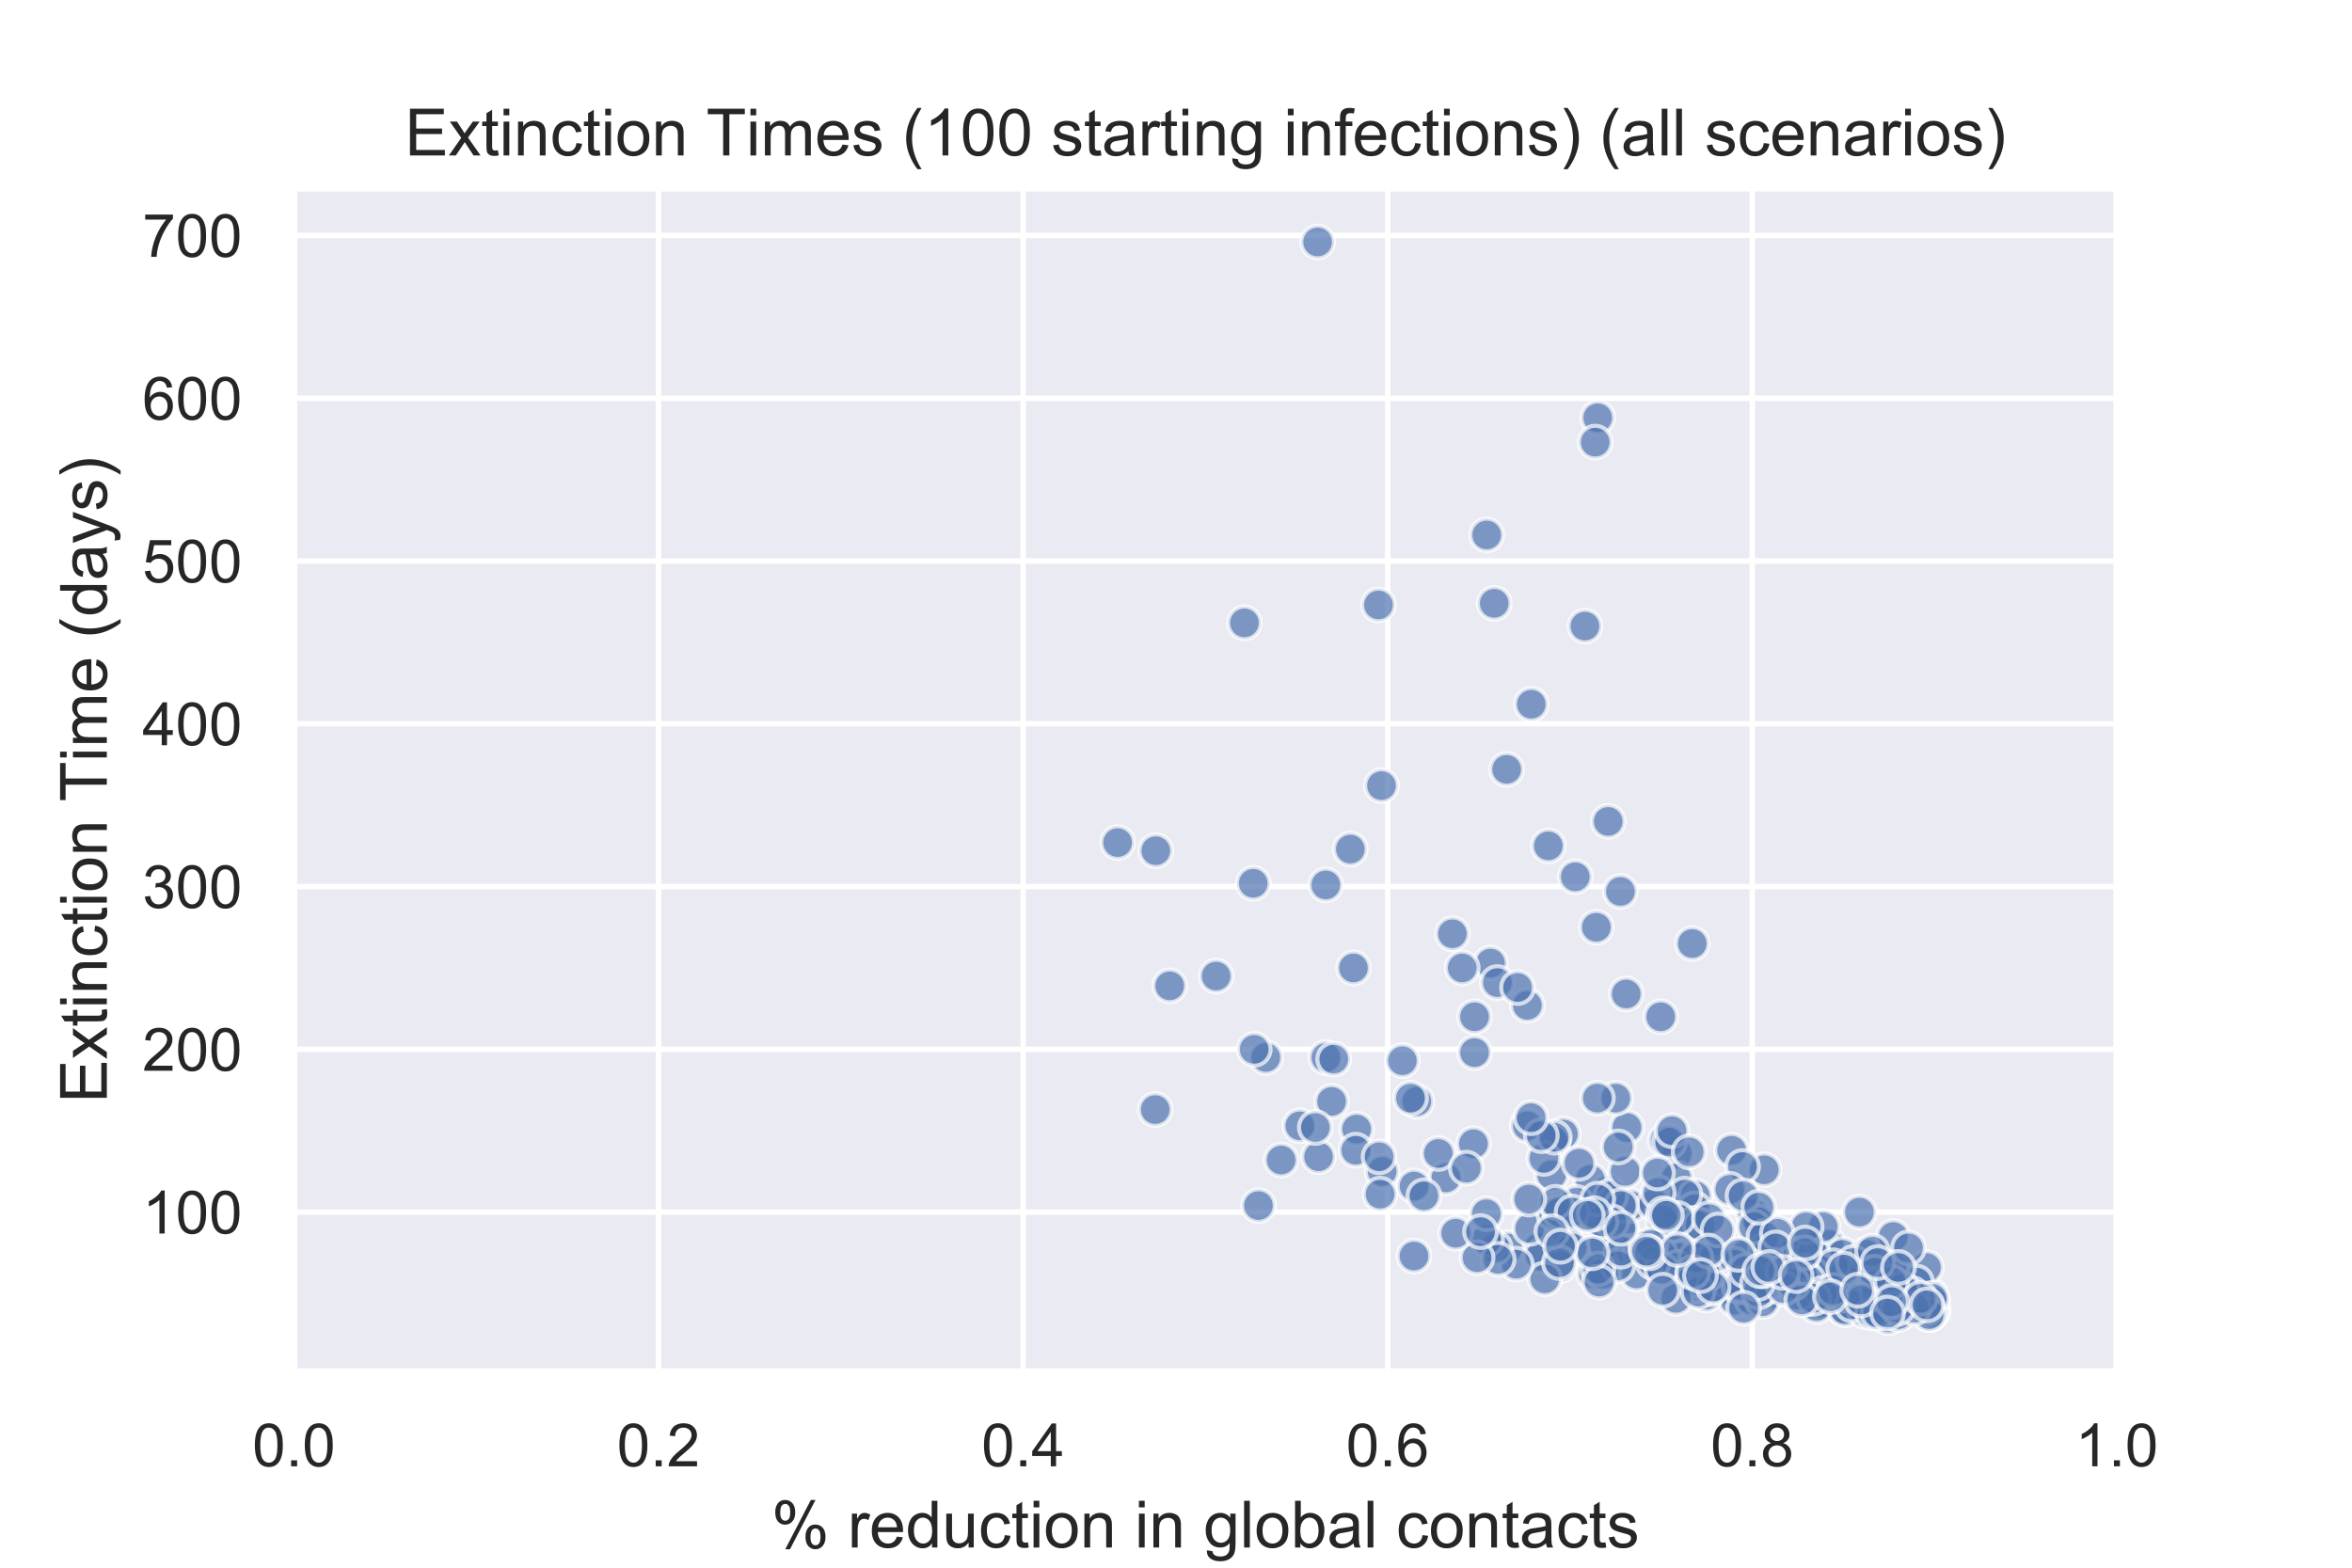 <?xml version="1.0" encoding="utf-8" standalone="no"?>
<!DOCTYPE svg PUBLIC "-//W3C//DTD SVG 1.1//EN"
  "http://www.w3.org/Graphics/SVG/1.1/DTD/svg11.dtd">
<!-- Created with matplotlib (https://matplotlib.org/) -->
<svg height="288pt" version="1.1" viewBox="0 0 432 288" width="432pt" xmlns="http://www.w3.org/2000/svg" xmlns:xlink="http://www.w3.org/1999/xlink">
 <defs>
  <style type="text/css">
*{stroke-linecap:butt;stroke-linejoin:round;}
  </style>
 </defs>
 <g id="figure_1">
  <g id="patch_1">
   <path d="M 0 288 
L 432 288 
L 432 0 
L 0 0 
z
" style="fill:#ffffff;"/>
  </g>
  <g id="axes_1">
   <g id="patch_2">
    <path d="M 54 252 
L 388.8 252 
L 388.8 34.56 
L 54 34.56 
z
" style="fill:#eaeaf2;"/>
   </g>
   <g id="matplotlib.axis_1">
    <g id="xtick_1">
     <g id="line2d_1">
      <path clip-path="url(#pf9ea93a419)" d="M 54 252 
L 54 34.56 
" style="fill:none;stroke:#ffffff;stroke-linecap:round;"/>
     </g>
     <g id="text_1">
      <!-- 0.0 -->
      <defs>
       <path d="M 4.156 35.297 
Q 4.156 48 6.766 55.734 
Q 9.375 63.484 14.516 67.672 
Q 19.672 71.875 27.484 71.875 
Q 33.25 71.875 37.594 69.547 
Q 41.938 67.234 44.766 62.859 
Q 47.609 58.5 49.219 52.219 
Q 50.828 45.953 50.828 35.297 
Q 50.828 22.703 48.234 14.969 
Q 45.656 7.234 40.5 3 
Q 35.359 -1.219 27.484 -1.219 
Q 17.141 -1.219 11.234 6.203 
Q 4.156 15.141 4.156 35.297 
z
M 13.188 35.297 
Q 13.188 17.672 17.312 11.828 
Q 21.438 6 27.484 6 
Q 33.547 6 37.672 11.859 
Q 41.797 17.719 41.797 35.297 
Q 41.797 52.984 37.672 58.781 
Q 33.547 64.594 27.391 64.594 
Q 21.344 64.594 17.719 59.469 
Q 13.188 52.938 13.188 35.297 
z
" id="ArialMT-48"/>
       <path d="M 9.078 0 
L 9.078 10.016 
L 19.094 10.016 
L 19.094 0 
z
" id="ArialMT-46"/>
      </defs>
      <g style="fill:#262626;" transform="translate(46.355 269.374)scale(0.11 -0.11)">
       <use xlink:href="#ArialMT-48"/>
       <use x="55.615" xlink:href="#ArialMT-46"/>
       <use x="83.398" xlink:href="#ArialMT-48"/>
      </g>
     </g>
    </g>
    <g id="xtick_2">
     <g id="line2d_2">
      <path clip-path="url(#pf9ea93a419)" d="M 120.96 252 
L 120.96 34.56 
" style="fill:none;stroke:#ffffff;stroke-linecap:round;"/>
     </g>
     <g id="text_2">
      <!-- 0.2 -->
      <defs>
       <path d="M 50.344 8.453 
L 50.344 0 
L 3.031 0 
Q 2.938 3.172 4.047 6.109 
Q 5.859 10.938 9.828 15.625 
Q 13.812 20.312 21.344 26.469 
Q 33.016 36.031 37.109 41.625 
Q 41.219 47.219 41.219 52.203 
Q 41.219 57.422 37.469 61 
Q 33.734 64.594 27.734 64.594 
Q 21.391 64.594 17.578 60.781 
Q 13.766 56.984 13.719 50.25 
L 4.688 51.172 
Q 5.609 61.281 11.656 66.578 
Q 17.719 71.875 27.938 71.875 
Q 38.234 71.875 44.234 66.156 
Q 50.25 60.453 50.25 52 
Q 50.25 47.703 48.484 43.547 
Q 46.734 39.406 42.656 34.812 
Q 38.578 30.219 29.109 22.219 
Q 21.188 15.578 18.938 13.203 
Q 16.703 10.844 15.234 8.453 
z
" id="ArialMT-50"/>
      </defs>
      <g style="fill:#262626;" transform="translate(113.315 269.374)scale(0.11 -0.11)">
       <use xlink:href="#ArialMT-48"/>
       <use x="55.615" xlink:href="#ArialMT-46"/>
       <use x="83.398" xlink:href="#ArialMT-50"/>
      </g>
     </g>
    </g>
    <g id="xtick_3">
     <g id="line2d_3">
      <path clip-path="url(#pf9ea93a419)" d="M 187.92 252 
L 187.92 34.56 
" style="fill:none;stroke:#ffffff;stroke-linecap:round;"/>
     </g>
     <g id="text_3">
      <!-- 0.4 -->
      <defs>
       <path d="M 32.328 0 
L 32.328 17.141 
L 1.266 17.141 
L 1.266 25.203 
L 33.938 71.578 
L 41.109 71.578 
L 41.109 25.203 
L 50.781 25.203 
L 50.781 17.141 
L 41.109 17.141 
L 41.109 0 
z
M 32.328 25.203 
L 32.328 57.469 
L 9.906 25.203 
z
" id="ArialMT-52"/>
      </defs>
      <g style="fill:#262626;" transform="translate(180.275 269.374)scale(0.11 -0.11)">
       <use xlink:href="#ArialMT-48"/>
       <use x="55.615" xlink:href="#ArialMT-46"/>
       <use x="83.398" xlink:href="#ArialMT-52"/>
      </g>
     </g>
    </g>
    <g id="xtick_4">
     <g id="line2d_4">
      <path clip-path="url(#pf9ea93a419)" d="M 254.88 252 
L 254.88 34.56 
" style="fill:none;stroke:#ffffff;stroke-linecap:round;"/>
     </g>
     <g id="text_4">
      <!-- 0.6 -->
      <defs>
       <path d="M 49.75 54.047 
L 41.016 53.375 
Q 39.844 58.547 37.703 60.891 
Q 34.125 64.656 28.906 64.656 
Q 24.703 64.656 21.531 62.312 
Q 17.391 59.281 14.984 53.469 
Q 12.594 47.656 12.5 36.922 
Q 15.672 41.75 20.266 44.094 
Q 24.859 46.438 29.891 46.438 
Q 38.672 46.438 44.844 39.969 
Q 51.031 33.5 51.031 23.25 
Q 51.031 16.5 48.125 10.719 
Q 45.219 4.938 40.141 1.859 
Q 35.062 -1.219 28.609 -1.219 
Q 17.625 -1.219 10.688 6.859 
Q 3.766 14.938 3.766 33.5 
Q 3.766 54.25 11.422 63.672 
Q 18.109 71.875 29.438 71.875 
Q 37.891 71.875 43.281 67.141 
Q 48.688 62.406 49.75 54.047 
z
M 13.875 23.188 
Q 13.875 18.656 15.797 14.5 
Q 17.719 10.359 21.188 8.172 
Q 24.656 6 28.469 6 
Q 34.031 6 38.031 10.484 
Q 42.047 14.984 42.047 22.703 
Q 42.047 30.125 38.078 34.391 
Q 34.125 38.672 28.125 38.672 
Q 22.172 38.672 18.016 34.391 
Q 13.875 30.125 13.875 23.188 
z
" id="ArialMT-54"/>
      </defs>
      <g style="fill:#262626;" transform="translate(247.235 269.374)scale(0.11 -0.11)">
       <use xlink:href="#ArialMT-48"/>
       <use x="55.615" xlink:href="#ArialMT-46"/>
       <use x="83.398" xlink:href="#ArialMT-54"/>
      </g>
     </g>
    </g>
    <g id="xtick_5">
     <g id="line2d_5">
      <path clip-path="url(#pf9ea93a419)" d="M 321.84 252 
L 321.84 34.56 
" style="fill:none;stroke:#ffffff;stroke-linecap:round;"/>
     </g>
     <g id="text_5">
      <!-- 0.8 -->
      <defs>
       <path d="M 17.672 38.812 
Q 12.203 40.828 9.562 44.531 
Q 6.938 48.25 6.938 53.422 
Q 6.938 61.234 12.547 66.547 
Q 18.172 71.875 27.484 71.875 
Q 36.859 71.875 42.578 66.422 
Q 48.297 60.984 48.297 53.172 
Q 48.297 48.188 45.672 44.5 
Q 43.062 40.828 37.75 38.812 
Q 44.344 36.672 47.781 31.875 
Q 51.219 27.094 51.219 20.453 
Q 51.219 11.281 44.719 5.031 
Q 38.234 -1.219 27.641 -1.219 
Q 17.047 -1.219 10.547 5.047 
Q 4.047 11.328 4.047 20.703 
Q 4.047 27.688 7.594 32.391 
Q 11.141 37.109 17.672 38.812 
z
M 15.922 53.719 
Q 15.922 48.641 19.188 45.406 
Q 22.469 42.188 27.688 42.188 
Q 32.766 42.188 36.016 45.375 
Q 39.266 48.578 39.266 53.219 
Q 39.266 58.062 35.906 61.359 
Q 32.562 64.656 27.594 64.656 
Q 22.562 64.656 19.234 61.422 
Q 15.922 58.203 15.922 53.719 
z
M 13.094 20.656 
Q 13.094 16.891 14.875 13.375 
Q 16.656 9.859 20.172 7.922 
Q 23.688 6 27.734 6 
Q 34.031 6 38.125 10.047 
Q 42.234 14.109 42.234 20.359 
Q 42.234 26.703 38.016 30.859 
Q 33.797 35.016 27.438 35.016 
Q 21.234 35.016 17.156 30.906 
Q 13.094 26.812 13.094 20.656 
z
" id="ArialMT-56"/>
      </defs>
      <g style="fill:#262626;" transform="translate(314.195 269.374)scale(0.11 -0.11)">
       <use xlink:href="#ArialMT-48"/>
       <use x="55.615" xlink:href="#ArialMT-46"/>
       <use x="83.398" xlink:href="#ArialMT-56"/>
      </g>
     </g>
    </g>
    <g id="xtick_6">
     <g id="line2d_6">
      <path clip-path="url(#pf9ea93a419)" d="M 388.8 252 
L 388.8 34.56 
" style="fill:none;stroke:#ffffff;stroke-linecap:round;"/>
     </g>
     <g id="text_6">
      <!-- 1.0 -->
      <defs>
       <path d="M 37.25 0 
L 28.469 0 
L 28.469 56 
Q 25.297 52.984 20.141 49.953 
Q 14.984 46.922 10.891 45.406 
L 10.891 53.906 
Q 18.266 57.375 23.781 62.297 
Q 29.297 67.234 31.594 71.875 
L 37.25 71.875 
z
" id="ArialMT-49"/>
      </defs>
      <g style="fill:#262626;" transform="translate(381.155 269.374)scale(0.11 -0.11)">
       <use xlink:href="#ArialMT-49"/>
       <use x="55.615" xlink:href="#ArialMT-46"/>
       <use x="83.398" xlink:href="#ArialMT-48"/>
      </g>
     </g>
    </g>
    <g id="text_7">
     <!-- % reduction in global contacts -->
     <defs>
      <path d="M 5.812 54.391 
Q 5.812 62.062 9.672 67.422 
Q 13.531 72.797 20.844 72.797 
Q 27.594 72.797 32 67.984 
Q 36.422 63.188 36.422 53.859 
Q 36.422 44.781 31.953 39.875 
Q 27.484 34.969 20.953 34.969 
Q 14.453 34.969 10.125 39.797 
Q 5.812 44.625 5.812 54.391 
z
M 21.094 66.75 
Q 17.828 66.75 15.656 63.906 
Q 13.484 61.078 13.484 53.516 
Q 13.484 46.625 15.672 43.812 
Q 17.875 41.016 21.094 41.016 
Q 24.422 41.016 26.594 43.844 
Q 28.766 46.688 28.766 54.203 
Q 28.766 61.141 26.562 63.938 
Q 24.359 66.75 21.094 66.75 
z
M 21.141 -2.641 
L 60.297 72.797 
L 67.438 72.797 
L 28.422 -2.641 
z
M 52.094 16.797 
Q 52.094 24.516 55.953 29.859 
Q 59.812 35.203 67.188 35.203 
Q 73.922 35.203 78.344 30.391 
Q 82.766 25.594 82.766 16.266 
Q 82.766 7.172 78.297 2.266 
Q 73.828 -2.641 67.234 -2.641 
Q 60.75 -2.641 56.422 2.219 
Q 52.094 7.078 52.094 16.797 
z
M 67.438 29.156 
Q 64.109 29.156 61.938 26.312 
Q 59.766 23.484 59.766 15.922 
Q 59.766 9.078 61.953 6.25 
Q 64.156 3.422 67.391 3.422 
Q 70.75 3.422 72.922 6.25 
Q 75.094 9.078 75.094 16.609 
Q 75.094 23.531 72.891 26.344 
Q 70.703 29.156 67.438 29.156 
z
" id="ArialMT-37"/>
      <path id="ArialMT-32"/>
      <path d="M 6.5 0 
L 6.5 51.859 
L 14.406 51.859 
L 14.406 44 
Q 17.438 49.516 20 51.266 
Q 22.562 53.031 25.641 53.031 
Q 30.078 53.031 34.672 50.203 
L 31.641 42.047 
Q 28.422 43.953 25.203 43.953 
Q 22.312 43.953 20.016 42.219 
Q 17.719 40.484 16.75 37.406 
Q 15.281 32.719 15.281 27.156 
L 15.281 0 
z
" id="ArialMT-114"/>
      <path d="M 42.094 16.703 
L 51.172 15.578 
Q 49.031 7.625 43.219 3.219 
Q 37.406 -1.172 28.375 -1.172 
Q 17 -1.172 10.328 5.828 
Q 3.656 12.844 3.656 25.484 
Q 3.656 38.578 10.391 45.797 
Q 17.141 53.031 27.875 53.031 
Q 38.281 53.031 44.875 45.953 
Q 51.469 38.875 51.469 26.031 
Q 51.469 25.25 51.422 23.688 
L 12.75 23.688 
Q 13.234 15.141 17.578 10.594 
Q 21.922 6.062 28.422 6.062 
Q 33.25 6.062 36.672 8.594 
Q 40.094 11.141 42.094 16.703 
z
M 13.234 30.906 
L 42.188 30.906 
Q 41.609 37.453 38.875 40.719 
Q 34.672 45.797 27.984 45.797 
Q 21.922 45.797 17.797 41.75 
Q 13.672 37.703 13.234 30.906 
z
" id="ArialMT-101"/>
      <path d="M 40.234 0 
L 40.234 6.547 
Q 35.297 -1.172 25.734 -1.172 
Q 19.531 -1.172 14.328 2.25 
Q 9.125 5.672 6.266 11.797 
Q 3.422 17.922 3.422 25.875 
Q 3.422 33.641 6 39.969 
Q 8.594 46.297 13.766 49.656 
Q 18.953 53.031 25.344 53.031 
Q 30.031 53.031 33.688 51.047 
Q 37.359 49.078 39.656 45.906 
L 39.656 71.578 
L 48.391 71.578 
L 48.391 0 
z
M 12.453 25.875 
Q 12.453 15.922 16.641 10.984 
Q 20.844 6.062 26.562 6.062 
Q 32.328 6.062 36.344 10.766 
Q 40.375 15.484 40.375 25.141 
Q 40.375 35.797 36.266 40.766 
Q 32.172 45.75 26.172 45.75 
Q 20.312 45.75 16.375 40.969 
Q 12.453 36.188 12.453 25.875 
z
" id="ArialMT-100"/>
      <path d="M 40.578 0 
L 40.578 7.625 
Q 34.516 -1.172 24.125 -1.172 
Q 19.531 -1.172 15.547 0.578 
Q 11.578 2.344 9.641 5 
Q 7.719 7.672 6.938 11.531 
Q 6.391 14.109 6.391 19.734 
L 6.391 51.859 
L 15.188 51.859 
L 15.188 23.094 
Q 15.188 16.219 15.719 13.812 
Q 16.547 10.359 19.234 8.375 
Q 21.922 6.391 25.875 6.391 
Q 29.828 6.391 33.297 8.422 
Q 36.766 10.453 38.203 13.938 
Q 39.656 17.438 39.656 24.078 
L 39.656 51.859 
L 48.438 51.859 
L 48.438 0 
z
" id="ArialMT-117"/>
      <path d="M 40.438 19 
L 49.078 17.875 
Q 47.656 8.938 41.812 3.875 
Q 35.984 -1.172 27.484 -1.172 
Q 16.844 -1.172 10.375 5.781 
Q 3.906 12.75 3.906 25.734 
Q 3.906 34.125 6.688 40.422 
Q 9.469 46.734 15.156 49.875 
Q 20.844 53.031 27.547 53.031 
Q 35.984 53.031 41.359 48.75 
Q 46.734 44.484 48.25 36.625 
L 39.703 35.297 
Q 38.484 40.531 35.375 43.156 
Q 32.281 45.797 27.875 45.797 
Q 21.234 45.797 17.078 41.031 
Q 12.938 36.281 12.938 25.984 
Q 12.938 15.531 16.938 10.797 
Q 20.953 6.062 27.391 6.062 
Q 32.562 6.062 36.031 9.234 
Q 39.5 12.406 40.438 19 
z
" id="ArialMT-99"/>
      <path d="M 25.781 7.859 
L 27.047 0.094 
Q 23.344 -0.688 20.406 -0.688 
Q 15.625 -0.688 12.984 0.828 
Q 10.359 2.344 9.281 4.812 
Q 8.203 7.281 8.203 15.188 
L 8.203 45.016 
L 1.766 45.016 
L 1.766 51.859 
L 8.203 51.859 
L 8.203 64.703 
L 16.938 69.969 
L 16.938 51.859 
L 25.781 51.859 
L 25.781 45.016 
L 16.938 45.016 
L 16.938 14.703 
Q 16.938 10.938 17.406 9.859 
Q 17.875 8.797 18.922 8.156 
Q 19.969 7.516 21.922 7.516 
Q 23.391 7.516 25.781 7.859 
z
" id="ArialMT-116"/>
      <path d="M 6.641 61.469 
L 6.641 71.578 
L 15.438 71.578 
L 15.438 61.469 
z
M 6.641 0 
L 6.641 51.859 
L 15.438 51.859 
L 15.438 0 
z
" id="ArialMT-105"/>
      <path d="M 3.328 25.922 
Q 3.328 40.328 11.328 47.266 
Q 18.016 53.031 27.641 53.031 
Q 38.328 53.031 45.109 46.016 
Q 51.906 39.016 51.906 26.656 
Q 51.906 16.656 48.906 10.906 
Q 45.906 5.172 40.156 2 
Q 34.422 -1.172 27.641 -1.172 
Q 16.75 -1.172 10.031 5.812 
Q 3.328 12.797 3.328 25.922 
z
M 12.359 25.922 
Q 12.359 15.969 16.703 11.016 
Q 21.047 6.062 27.641 6.062 
Q 34.188 6.062 38.531 11.031 
Q 42.875 16.016 42.875 26.219 
Q 42.875 35.844 38.5 40.797 
Q 34.125 45.75 27.641 45.75 
Q 21.047 45.75 16.703 40.812 
Q 12.359 35.891 12.359 25.922 
z
" id="ArialMT-111"/>
      <path d="M 6.594 0 
L 6.594 51.859 
L 14.5 51.859 
L 14.5 44.484 
Q 20.219 53.031 31 53.031 
Q 35.688 53.031 39.625 51.344 
Q 43.562 49.656 45.516 46.922 
Q 47.469 44.188 48.25 40.438 
Q 48.734 37.984 48.734 31.891 
L 48.734 0 
L 39.938 0 
L 39.938 31.547 
Q 39.938 36.922 38.906 39.578 
Q 37.891 42.234 35.281 43.812 
Q 32.672 45.406 29.156 45.406 
Q 23.531 45.406 19.453 41.844 
Q 15.375 38.281 15.375 28.328 
L 15.375 0 
z
" id="ArialMT-110"/>
      <path d="M 4.984 -4.297 
L 13.531 -5.562 
Q 14.062 -9.516 16.5 -11.328 
Q 19.781 -13.766 25.438 -13.766 
Q 31.547 -13.766 34.859 -11.328 
Q 38.188 -8.891 39.359 -4.5 
Q 40.047 -1.812 39.984 6.781 
Q 34.234 0 25.641 0 
Q 14.938 0 9.078 7.719 
Q 3.219 15.438 3.219 26.219 
Q 3.219 33.641 5.906 39.906 
Q 8.594 46.188 13.688 49.609 
Q 18.797 53.031 25.688 53.031 
Q 34.859 53.031 40.828 45.609 
L 40.828 51.859 
L 48.922 51.859 
L 48.922 7.031 
Q 48.922 -5.078 46.453 -10.125 
Q 44 -15.188 38.641 -18.109 
Q 33.297 -21.047 25.484 -21.047 
Q 16.219 -21.047 10.5 -16.875 
Q 4.781 -12.703 4.984 -4.297 
z
M 12.25 26.859 
Q 12.25 16.656 16.297 11.969 
Q 20.359 7.281 26.469 7.281 
Q 32.516 7.281 36.609 11.938 
Q 40.719 16.609 40.719 26.562 
Q 40.719 36.078 36.5 40.906 
Q 32.281 45.75 26.312 45.75 
Q 20.453 45.75 16.344 40.984 
Q 12.25 36.234 12.25 26.859 
z
" id="ArialMT-103"/>
      <path d="M 6.391 0 
L 6.391 71.578 
L 15.188 71.578 
L 15.188 0 
z
" id="ArialMT-108"/>
      <path d="M 14.703 0 
L 6.547 0 
L 6.547 71.578 
L 15.328 71.578 
L 15.328 46.047 
Q 20.906 53.031 29.547 53.031 
Q 34.328 53.031 38.594 51.094 
Q 42.875 49.172 45.625 45.672 
Q 48.391 42.188 49.953 37.25 
Q 51.516 32.328 51.516 26.703 
Q 51.516 13.375 44.922 6.094 
Q 38.328 -1.172 29.109 -1.172 
Q 19.922 -1.172 14.703 6.5 
z
M 14.594 26.312 
Q 14.594 17 17.141 12.844 
Q 21.297 6.062 28.375 6.062 
Q 34.125 6.062 38.328 11.062 
Q 42.531 16.062 42.531 25.984 
Q 42.531 36.141 38.5 40.969 
Q 34.469 45.797 28.766 45.797 
Q 23 45.797 18.797 40.797 
Q 14.594 35.797 14.594 26.312 
z
" id="ArialMT-98"/>
      <path d="M 40.438 6.391 
Q 35.547 2.25 31.031 0.531 
Q 26.516 -1.172 21.344 -1.172 
Q 12.797 -1.172 8.203 3 
Q 3.609 7.172 3.609 13.672 
Q 3.609 17.484 5.344 20.625 
Q 7.078 23.781 9.891 25.688 
Q 12.703 27.594 16.219 28.562 
Q 18.797 29.25 24.031 29.891 
Q 34.672 31.156 39.703 32.906 
Q 39.75 34.719 39.75 35.203 
Q 39.75 40.578 37.25 42.781 
Q 33.891 45.75 27.25 45.75 
Q 21.047 45.75 18.094 43.578 
Q 15.141 41.406 13.719 35.891 
L 5.125 37.062 
Q 6.297 42.578 8.984 45.969 
Q 11.672 49.359 16.75 51.188 
Q 21.828 53.031 28.516 53.031 
Q 35.156 53.031 39.297 51.469 
Q 43.453 49.906 45.406 47.531 
Q 47.359 45.172 48.141 41.547 
Q 48.578 39.312 48.578 33.453 
L 48.578 21.734 
Q 48.578 9.469 49.141 6.219 
Q 49.703 2.984 51.375 0 
L 42.188 0 
Q 40.828 2.734 40.438 6.391 
z
M 39.703 26.031 
Q 34.906 24.078 25.344 22.703 
Q 19.922 21.922 17.672 20.938 
Q 15.438 19.969 14.203 18.094 
Q 12.984 16.219 12.984 13.922 
Q 12.984 10.406 15.641 8.062 
Q 18.312 5.719 23.438 5.719 
Q 28.516 5.719 32.469 7.938 
Q 36.422 10.156 38.281 14.016 
Q 39.703 17 39.703 22.797 
z
" id="ArialMT-97"/>
      <path d="M 3.078 15.484 
L 11.766 16.844 
Q 12.5 11.625 15.844 8.844 
Q 19.188 6.062 25.203 6.062 
Q 31.25 6.062 34.172 8.516 
Q 37.109 10.984 37.109 14.312 
Q 37.109 17.281 34.516 19 
Q 32.719 20.172 25.531 21.969 
Q 15.875 24.422 12.141 26.203 
Q 8.406 27.984 6.469 31.125 
Q 4.547 34.281 4.547 38.094 
Q 4.547 41.547 6.125 44.5 
Q 7.719 47.469 10.453 49.422 
Q 12.5 50.922 16.031 51.969 
Q 19.578 53.031 23.641 53.031 
Q 29.734 53.031 34.344 51.266 
Q 38.969 49.516 41.156 46.5 
Q 43.359 43.5 44.188 38.484 
L 35.594 37.312 
Q 35.016 41.312 32.203 43.547 
Q 29.391 45.797 24.266 45.797 
Q 18.219 45.797 15.625 43.797 
Q 13.031 41.797 13.031 39.109 
Q 13.031 37.406 14.109 36.031 
Q 15.188 34.625 17.484 33.688 
Q 18.797 33.203 25.25 31.453 
Q 34.578 28.953 38.25 27.359 
Q 41.938 25.781 44.031 22.75 
Q 46.141 19.734 46.141 15.234 
Q 46.141 10.844 43.578 6.953 
Q 41.016 3.078 36.172 0.953 
Q 31.344 -1.172 25.25 -1.172 
Q 15.141 -1.172 9.844 3.031 
Q 4.547 7.234 3.078 15.484 
z
" id="ArialMT-115"/>
     </defs>
     <g style="fill:#262626;" transform="translate(141.691 284.295)scale(0.12 -0.12)">
      <use xlink:href="#ArialMT-37"/>
      <use x="88.916" xlink:href="#ArialMT-32"/>
      <use x="116.699" xlink:href="#ArialMT-114"/>
      <use x="150" xlink:href="#ArialMT-101"/>
      <use x="205.615" xlink:href="#ArialMT-100"/>
      <use x="261.23" xlink:href="#ArialMT-117"/>
      <use x="316.846" xlink:href="#ArialMT-99"/>
      <use x="366.846" xlink:href="#ArialMT-116"/>
      <use x="394.629" xlink:href="#ArialMT-105"/>
      <use x="416.846" xlink:href="#ArialMT-111"/>
      <use x="472.461" xlink:href="#ArialMT-110"/>
      <use x="528.076" xlink:href="#ArialMT-32"/>
      <use x="555.859" xlink:href="#ArialMT-105"/>
      <use x="578.076" xlink:href="#ArialMT-110"/>
      <use x="633.691" xlink:href="#ArialMT-32"/>
      <use x="661.475" xlink:href="#ArialMT-103"/>
      <use x="717.09" xlink:href="#ArialMT-108"/>
      <use x="739.307" xlink:href="#ArialMT-111"/>
      <use x="794.922" xlink:href="#ArialMT-98"/>
      <use x="850.537" xlink:href="#ArialMT-97"/>
      <use x="906.152" xlink:href="#ArialMT-108"/>
      <use x="928.369" xlink:href="#ArialMT-32"/>
      <use x="956.152" xlink:href="#ArialMT-99"/>
      <use x="1006.152" xlink:href="#ArialMT-111"/>
      <use x="1061.768" xlink:href="#ArialMT-110"/>
      <use x="1117.383" xlink:href="#ArialMT-116"/>
      <use x="1145.166" xlink:href="#ArialMT-97"/>
      <use x="1200.781" xlink:href="#ArialMT-99"/>
      <use x="1250.781" xlink:href="#ArialMT-116"/>
      <use x="1278.564" xlink:href="#ArialMT-115"/>
     </g>
    </g>
   </g>
   <g id="matplotlib.axis_2">
    <g id="ytick_1">
     <g id="line2d_7">
      <path clip-path="url(#pf9ea93a419)" d="M 54 222.674 
L 388.8 222.674 
" style="fill:none;stroke:#ffffff;stroke-linecap:round;"/>
     </g>
     <g id="text_8">
      <!-- 100 -->
      <g style="fill:#262626;" transform="translate(26.149 226.611)scale(0.11 -0.11)">
       <use xlink:href="#ArialMT-49"/>
       <use x="55.615" xlink:href="#ArialMT-48"/>
       <use x="111.23" xlink:href="#ArialMT-48"/>
      </g>
     </g>
    </g>
    <g id="ytick_2">
     <g id="line2d_8">
      <path clip-path="url(#pf9ea93a419)" d="M 54 192.771 
L 388.8 192.771 
" style="fill:none;stroke:#ffffff;stroke-linecap:round;"/>
     </g>
     <g id="text_9">
      <!-- 200 -->
      <g style="fill:#262626;" transform="translate(26.149 196.707)scale(0.11 -0.11)">
       <use xlink:href="#ArialMT-50"/>
       <use x="55.615" xlink:href="#ArialMT-48"/>
       <use x="111.23" xlink:href="#ArialMT-48"/>
      </g>
     </g>
    </g>
    <g id="ytick_3">
     <g id="line2d_9">
      <path clip-path="url(#pf9ea93a419)" d="M 54 162.867 
L 388.8 162.867 
" style="fill:none;stroke:#ffffff;stroke-linecap:round;"/>
     </g>
     <g id="text_10">
      <!-- 300 -->
      <defs>
       <path d="M 4.203 18.891 
L 12.984 20.062 
Q 14.5 12.594 18.141 9.297 
Q 21.781 6 27 6 
Q 33.203 6 37.469 10.297 
Q 41.75 14.594 41.75 20.953 
Q 41.75 27 37.797 30.922 
Q 33.844 34.859 27.734 34.859 
Q 25.25 34.859 21.531 33.891 
L 22.516 41.609 
Q 23.391 41.5 23.922 41.5 
Q 29.547 41.5 34.031 44.422 
Q 38.531 47.359 38.531 53.469 
Q 38.531 58.297 35.25 61.469 
Q 31.984 64.656 26.812 64.656 
Q 21.688 64.656 18.266 61.422 
Q 14.844 58.203 13.875 51.766 
L 5.078 53.328 
Q 6.688 62.156 12.391 67.016 
Q 18.109 71.875 26.609 71.875 
Q 32.469 71.875 37.391 69.359 
Q 42.328 66.844 44.938 62.5 
Q 47.562 58.156 47.562 53.266 
Q 47.562 48.641 45.062 44.828 
Q 42.578 41.016 37.703 38.766 
Q 44.047 37.312 47.562 32.688 
Q 51.078 28.078 51.078 21.141 
Q 51.078 11.766 44.234 5.25 
Q 37.406 -1.266 26.953 -1.266 
Q 17.531 -1.266 11.297 4.344 
Q 5.078 9.969 4.203 18.891 
z
" id="ArialMT-51"/>
      </defs>
      <g style="fill:#262626;" transform="translate(26.149 166.804)scale(0.11 -0.11)">
       <use xlink:href="#ArialMT-51"/>
       <use x="55.615" xlink:href="#ArialMT-48"/>
       <use x="111.23" xlink:href="#ArialMT-48"/>
      </g>
     </g>
    </g>
    <g id="ytick_4">
     <g id="line2d_10">
      <path clip-path="url(#pf9ea93a419)" d="M 54 132.963 
L 388.8 132.963 
" style="fill:none;stroke:#ffffff;stroke-linecap:round;"/>
     </g>
     <g id="text_11">
      <!-- 400 -->
      <g style="fill:#262626;" transform="translate(26.149 136.9)scale(0.11 -0.11)">
       <use xlink:href="#ArialMT-52"/>
       <use x="55.615" xlink:href="#ArialMT-48"/>
       <use x="111.23" xlink:href="#ArialMT-48"/>
      </g>
     </g>
    </g>
    <g id="ytick_5">
     <g id="line2d_11">
      <path clip-path="url(#pf9ea93a419)" d="M 54 103.059 
L 388.8 103.059 
" style="fill:none;stroke:#ffffff;stroke-linecap:round;"/>
     </g>
     <g id="text_12">
      <!-- 500 -->
      <defs>
       <path d="M 4.156 18.75 
L 13.375 19.531 
Q 14.406 12.797 18.141 9.391 
Q 21.875 6 27.156 6 
Q 33.5 6 37.891 10.781 
Q 42.281 15.578 42.281 23.484 
Q 42.281 31 38.062 35.344 
Q 33.844 39.703 27 39.703 
Q 22.75 39.703 19.328 37.766 
Q 15.922 35.844 13.969 32.766 
L 5.719 33.844 
L 12.641 70.609 
L 48.25 70.609 
L 48.25 62.203 
L 19.672 62.203 
L 15.828 42.969 
Q 22.266 47.469 29.344 47.469 
Q 38.719 47.469 45.156 40.969 
Q 51.609 34.469 51.609 24.266 
Q 51.609 14.547 45.953 7.469 
Q 39.062 -1.219 27.156 -1.219 
Q 17.391 -1.219 11.203 4.25 
Q 5.031 9.719 4.156 18.75 
z
" id="ArialMT-53"/>
      </defs>
      <g style="fill:#262626;" transform="translate(26.149 106.996)scale(0.11 -0.11)">
       <use xlink:href="#ArialMT-53"/>
       <use x="55.615" xlink:href="#ArialMT-48"/>
       <use x="111.23" xlink:href="#ArialMT-48"/>
      </g>
     </g>
    </g>
    <g id="ytick_6">
     <g id="line2d_12">
      <path clip-path="url(#pf9ea93a419)" d="M 54 73.156 
L 388.8 73.156 
" style="fill:none;stroke:#ffffff;stroke-linecap:round;"/>
     </g>
     <g id="text_13">
      <!-- 600 -->
      <g style="fill:#262626;" transform="translate(26.149 77.093)scale(0.11 -0.11)">
       <use xlink:href="#ArialMT-54"/>
       <use x="55.615" xlink:href="#ArialMT-48"/>
       <use x="111.23" xlink:href="#ArialMT-48"/>
      </g>
     </g>
    </g>
    <g id="ytick_7">
     <g id="line2d_13">
      <path clip-path="url(#pf9ea93a419)" d="M 54 43.252 
L 388.8 43.252 
" style="fill:none;stroke:#ffffff;stroke-linecap:round;"/>
     </g>
     <g id="text_14">
      <!-- 700 -->
      <defs>
       <path d="M 4.734 62.203 
L 4.734 70.656 
L 51.078 70.656 
L 51.078 63.812 
Q 44.234 56.547 37.516 44.484 
Q 30.812 32.422 27.156 19.672 
Q 24.516 10.688 23.781 0 
L 14.75 0 
Q 14.891 8.453 18.062 20.406 
Q 21.234 32.375 27.172 43.484 
Q 33.109 54.594 39.797 62.203 
z
" id="ArialMT-55"/>
      </defs>
      <g style="fill:#262626;" transform="translate(26.149 47.189)scale(0.11 -0.11)">
       <use xlink:href="#ArialMT-55"/>
       <use x="55.615" xlink:href="#ArialMT-48"/>
       <use x="111.23" xlink:href="#ArialMT-48"/>
      </g>
     </g>
    </g>
    <g id="text_15">
     <!-- Extinction Time (days) -->
     <defs>
      <path d="M 7.906 0 
L 7.906 71.578 
L 59.672 71.578 
L 59.672 63.141 
L 17.391 63.141 
L 17.391 41.219 
L 56.984 41.219 
L 56.984 32.812 
L 17.391 32.812 
L 17.391 8.453 
L 61.328 8.453 
L 61.328 0 
z
" id="ArialMT-69"/>
      <path d="M 0.734 0 
L 19.672 26.953 
L 2.156 51.859 
L 13.141 51.859 
L 21.094 39.703 
Q 23.344 36.234 24.703 33.891 
Q 26.859 37.109 28.656 39.594 
L 37.406 51.859 
L 47.906 51.859 
L 29.984 27.438 
L 49.266 0 
L 38.484 0 
L 27.828 16.109 
L 25 20.453 
L 11.375 0 
z
" id="ArialMT-120"/>
      <path d="M 25.922 0 
L 25.922 63.141 
L 2.344 63.141 
L 2.344 71.578 
L 59.078 71.578 
L 59.078 63.141 
L 35.406 63.141 
L 35.406 0 
z
" id="ArialMT-84"/>
      <path d="M 6.594 0 
L 6.594 51.859 
L 14.453 51.859 
L 14.453 44.578 
Q 16.891 48.391 20.938 50.703 
Q 25 53.031 30.172 53.031 
Q 35.938 53.031 39.625 50.641 
Q 43.312 48.25 44.828 43.953 
Q 50.984 53.031 60.844 53.031 
Q 68.562 53.031 72.703 48.75 
Q 76.859 44.484 76.859 35.594 
L 76.859 0 
L 68.109 0 
L 68.109 32.672 
Q 68.109 37.938 67.25 40.25 
Q 66.406 42.578 64.156 43.984 
Q 61.922 45.406 58.891 45.406 
Q 53.422 45.406 49.797 41.766 
Q 46.188 38.141 46.188 30.125 
L 46.188 0 
L 37.406 0 
L 37.406 33.688 
Q 37.406 39.547 35.25 42.469 
Q 33.109 45.406 28.219 45.406 
Q 24.516 45.406 21.359 43.453 
Q 18.219 41.5 16.797 37.734 
Q 15.375 33.984 15.375 26.906 
L 15.375 0 
z
" id="ArialMT-109"/>
      <path d="M 23.391 -21.047 
Q 16.109 -11.859 11.078 0.438 
Q 6.062 12.75 6.062 25.922 
Q 6.062 37.547 9.812 48.188 
Q 14.203 60.547 23.391 72.797 
L 29.688 72.797 
Q 23.781 62.641 21.875 58.297 
Q 18.891 51.562 17.188 44.234 
Q 15.094 35.109 15.094 25.875 
Q 15.094 2.391 29.688 -21.047 
z
" id="ArialMT-40"/>
      <path d="M 6.203 -19.969 
L 5.219 -11.719 
Q 8.109 -12.5 10.25 -12.5 
Q 13.188 -12.5 14.938 -11.516 
Q 16.703 -10.547 17.828 -8.797 
Q 18.656 -7.469 20.516 -2.25 
Q 20.75 -1.516 21.297 -0.094 
L 1.609 51.859 
L 11.078 51.859 
L 21.875 21.828 
Q 23.969 16.109 25.641 9.812 
Q 27.156 15.875 29.25 21.625 
L 40.328 51.859 
L 49.125 51.859 
L 29.391 -0.875 
Q 26.219 -9.422 24.469 -12.641 
Q 22.125 -17 19.094 -19.016 
Q 16.062 -21.047 11.859 -21.047 
Q 9.328 -21.047 6.203 -19.969 
z
" id="ArialMT-121"/>
      <path d="M 12.359 -21.047 
L 6.062 -21.047 
Q 20.656 2.391 20.656 25.875 
Q 20.656 35.062 18.562 44.094 
Q 16.891 51.422 13.922 58.156 
Q 12.016 62.547 6.062 72.797 
L 12.359 72.797 
Q 21.531 60.547 25.922 48.188 
Q 29.688 37.547 29.688 25.922 
Q 29.688 12.75 24.625 0.438 
Q 19.578 -11.859 12.359 -21.047 
z
" id="ArialMT-41"/>
     </defs>
     <g style="fill:#262626;" transform="translate(19.623 202.623)rotate(-90)scale(0.12 -0.12)">
      <use xlink:href="#ArialMT-69"/>
      <use x="66.699" xlink:href="#ArialMT-120"/>
      <use x="116.699" xlink:href="#ArialMT-116"/>
      <use x="144.482" xlink:href="#ArialMT-105"/>
      <use x="166.699" xlink:href="#ArialMT-110"/>
      <use x="222.314" xlink:href="#ArialMT-99"/>
      <use x="272.314" xlink:href="#ArialMT-116"/>
      <use x="300.098" xlink:href="#ArialMT-105"/>
      <use x="322.314" xlink:href="#ArialMT-111"/>
      <use x="377.93" xlink:href="#ArialMT-110"/>
      <use x="433.545" xlink:href="#ArialMT-32"/>
      <use x="461.312" xlink:href="#ArialMT-84"/>
      <use x="522.35" xlink:href="#ArialMT-105"/>
      <use x="544.566" xlink:href="#ArialMT-109"/>
      <use x="627.867" xlink:href="#ArialMT-101"/>
      <use x="683.482" xlink:href="#ArialMT-32"/>
      <use x="711.266" xlink:href="#ArialMT-40"/>
      <use x="744.566" xlink:href="#ArialMT-100"/>
      <use x="800.182" xlink:href="#ArialMT-97"/>
      <use x="855.797" xlink:href="#ArialMT-121"/>
      <use x="905.797" xlink:href="#ArialMT-115"/>
      <use x="955.797" xlink:href="#ArialMT-41"/>
     </g>
    </g>
   </g>
   <g id="PathCollection_1">
    <defs>
     <path d="M 0 3 
C 0.796 3 1.559 2.684 2.121 2.121 
C 2.684 1.559 3 0.796 3 0 
C 3 -0.796 2.684 -1.559 2.121 -2.121 
C 1.559 -2.684 0.796 -3 0 -3 
C -0.796 -3 -1.559 -2.684 -2.121 -2.121 
C -2.684 -1.559 -3 -0.796 -3 0 
C -3 0.796 -2.684 1.559 -2.121 2.121 
C -1.559 2.684 -0.796 3 0 3 
z
" id="m2ba51cf936" style="stroke:#ffffff;stroke-opacity:0.7;stroke-width:0.75;"/>
    </defs>
    <g clip-path="url(#pf9ea93a419)">
     <use style="fill:#4c72b0;fill-opacity:0.7;stroke:#ffffff;stroke-opacity:0.7;stroke-width:0.75;" x="321.985" xlink:href="#m2ba51cf936" y="222.973"/>
     <use style="fill:#4c72b0;fill-opacity:0.7;stroke:#ffffff;stroke-opacity:0.7;stroke-width:0.75;" x="346.833" xlink:href="#m2ba51cf936" y="242.112"/>
     <use style="fill:#4c72b0;fill-opacity:0.7;stroke:#ffffff;stroke-opacity:0.7;stroke-width:0.75;" x="334.141" xlink:href="#m2ba51cf936" y="239.42"/>
     <use style="fill:#4c72b0;fill-opacity:0.7;stroke:#ffffff;stroke-opacity:0.7;stroke-width:0.75;" x="320.662" xlink:href="#m2ba51cf936" y="230.449"/>
     <use style="fill:#4c72b0;fill-opacity:0.7;stroke:#ffffff;stroke-opacity:0.7;stroke-width:0.75;" x="353.396" xlink:href="#m2ba51cf936" y="240.318"/>
     <use style="fill:#4c72b0;fill-opacity:0.7;stroke:#ffffff;stroke-opacity:0.7;stroke-width:0.75;" x="313.39" xlink:href="#m2ba51cf936" y="232.543"/>
     <use style="fill:#4c72b0;fill-opacity:0.7;stroke:#ffffff;stroke-opacity:0.7;stroke-width:0.75;" x="294.694" xlink:href="#m2ba51cf936" y="228.655"/>
     <use style="fill:#4c72b0;fill-opacity:0.7;stroke:#ffffff;stroke-opacity:0.7;stroke-width:0.75;" x="242.183" xlink:href="#m2ba51cf936" y="212.507"/>
     <use style="fill:#4c72b0;fill-opacity:0.7;stroke:#ffffff;stroke-opacity:0.7;stroke-width:0.75;" x="348.688" xlink:href="#m2ba51cf936" y="241.514"/>
     <use style="fill:#4c72b0;fill-opacity:0.7;stroke:#ffffff;stroke-opacity:0.7;stroke-width:0.75;" x="346.177" xlink:href="#m2ba51cf936" y="239.72"/>
     <use style="fill:#4c72b0;fill-opacity:0.7;stroke:#ffffff;stroke-opacity:0.7;stroke-width:0.75;" x="334.447" xlink:href="#m2ba51cf936" y="235.832"/>
     <use style="fill:#4c72b0;fill-opacity:0.7;stroke:#ffffff;stroke-opacity:0.7;stroke-width:0.75;" x="353.006" xlink:href="#m2ba51cf936" y="239.121"/>
     <use style="fill:#4c72b0;fill-opacity:0.7;stroke:#ffffff;stroke-opacity:0.7;stroke-width:0.75;" x="304.424" xlink:href="#m2ba51cf936" y="232.244"/>
     <use style="fill:#4c72b0;fill-opacity:0.7;stroke:#ffffff;stroke-opacity:0.7;stroke-width:0.75;" x="342.408" xlink:href="#m2ba51cf936" y="238.224"/>
     <use style="fill:#4c72b0;fill-opacity:0.7;stroke:#ffffff;stroke-opacity:0.7;stroke-width:0.75;" x="284.388" xlink:href="#m2ba51cf936" y="155.391"/>
     <use style="fill:#4c72b0;fill-opacity:0.7;stroke:#ffffff;stroke-opacity:0.7;stroke-width:0.75;" x="308.043" xlink:href="#m2ba51cf936" y="211.909"/>
     <use style="fill:#4c72b0;fill-opacity:0.7;stroke:#ffffff;stroke-opacity:0.7;stroke-width:0.75;" x="318.045" xlink:href="#m2ba51cf936" y="211.311"/>
     <use style="fill:#4c72b0;fill-opacity:0.7;stroke:#ffffff;stroke-opacity:0.7;stroke-width:0.75;" x="329.44" xlink:href="#m2ba51cf936" y="236.131"/>
     <use style="fill:#4c72b0;fill-opacity:0.7;stroke:#ffffff;stroke-opacity:0.7;stroke-width:0.75;" x="273.77" xlink:href="#m2ba51cf936" y="176.922"/>
     <use style="fill:#4c72b0;fill-opacity:0.7;stroke:#ffffff;stroke-opacity:0.7;stroke-width:0.75;" x="253.871" xlink:href="#m2ba51cf936" y="215.198"/>
     <use style="fill:#4c72b0;fill-opacity:0.7;stroke:#ffffff;stroke-opacity:0.7;stroke-width:0.75;" x="249.179" xlink:href="#m2ba51cf936" y="207.423"/>
     <use style="fill:#4c72b0;fill-opacity:0.7;stroke:#ffffff;stroke-opacity:0.7;stroke-width:0.75;" x="343.792" xlink:href="#m2ba51cf936" y="237.925"/>
     <use style="fill:#4c72b0;fill-opacity:0.7;stroke:#ffffff;stroke-opacity:0.7;stroke-width:0.75;" x="295.267" xlink:href="#m2ba51cf936" y="218.787"/>
     <use style="fill:#4c72b0;fill-opacity:0.7;stroke:#ffffff;stroke-opacity:0.7;stroke-width:0.75;" x="339.639" xlink:href="#m2ba51cf936" y="233.44"/>
     <use style="fill:#4c72b0;fill-opacity:0.7;stroke:#ffffff;stroke-opacity:0.7;stroke-width:0.75;" x="322.819" xlink:href="#m2ba51cf936" y="236.131"/>
     <use style="fill:#4c72b0;fill-opacity:0.7;stroke:#ffffff;stroke-opacity:0.7;stroke-width:0.75;" x="346.865" xlink:href="#m2ba51cf936" y="239.72"/>
     <use style="fill:#4c72b0;fill-opacity:0.7;stroke:#ffffff;stroke-opacity:0.7;stroke-width:0.75;" x="355.037" xlink:href="#m2ba51cf936" y="240.916"/>
     <use style="fill:#4c72b0;fill-opacity:0.7;stroke:#ffffff;stroke-opacity:0.7;stroke-width:0.75;" x="257.582" xlink:href="#m2ba51cf936" y="194.864"/>
     <use style="fill:#4c72b0;fill-opacity:0.7;stroke:#ffffff;stroke-opacity:0.7;stroke-width:0.75;" x="317.899" xlink:href="#m2ba51cf936" y="237.028"/>
     <use style="fill:#4c72b0;fill-opacity:0.7;stroke:#ffffff;stroke-opacity:0.7;stroke-width:0.75;" x="266.769" xlink:href="#m2ba51cf936" y="171.539"/>
     <use style="fill:#4c72b0;fill-opacity:0.7;stroke:#ffffff;stroke-opacity:0.7;stroke-width:0.75;" x="318.642" xlink:href="#m2ba51cf936" y="238.822"/>
     <use style="fill:#4c72b0;fill-opacity:0.7;stroke:#ffffff;stroke-opacity:0.7;stroke-width:0.75;" x="298.823" xlink:href="#m2ba51cf936" y="207.124"/>
     <use style="fill:#4c72b0;fill-opacity:0.7;stroke:#ffffff;stroke-opacity:0.7;stroke-width:0.75;" x="287.453" xlink:href="#m2ba51cf936" y="227.459"/>
     <use style="fill:#4c72b0;fill-opacity:0.7;stroke:#ffffff;stroke-opacity:0.7;stroke-width:0.75;" x="306.755" xlink:href="#m2ba51cf936" y="225.366"/>
     <use style="fill:#4c72b0;fill-opacity:0.7;stroke:#ffffff;stroke-opacity:0.7;stroke-width:0.75;" x="287.163" xlink:href="#m2ba51cf936" y="208.321"/>
     <use style="fill:#4c72b0;fill-opacity:0.7;stroke:#ffffff;stroke-opacity:0.7;stroke-width:0.75;" x="313.363" xlink:href="#m2ba51cf936" y="237.925"/>
     <use style="fill:#4c72b0;fill-opacity:0.7;stroke:#ffffff;stroke-opacity:0.7;stroke-width:0.75;" x="307.619" xlink:href="#m2ba51cf936" y="231.047"/>
     <use style="fill:#4c72b0;fill-opacity:0.7;stroke:#ffffff;stroke-opacity:0.7;stroke-width:0.75;" x="212.293" xlink:href="#m2ba51cf936" y="156.288"/>
     <use style="fill:#4c72b0;fill-opacity:0.7;stroke:#ffffff;stroke-opacity:0.7;stroke-width:0.75;" x="323.596" xlink:href="#m2ba51cf936" y="236.43"/>
     <use style="fill:#4c72b0;fill-opacity:0.7;stroke:#ffffff;stroke-opacity:0.7;stroke-width:0.75;" x="307.89" xlink:href="#m2ba51cf936" y="216.395"/>
     <use style="fill:#4c72b0;fill-opacity:0.7;stroke:#ffffff;stroke-opacity:0.7;stroke-width:0.75;" x="243.511" xlink:href="#m2ba51cf936" y="162.568"/>
     <use style="fill:#4c72b0;fill-opacity:0.7;stroke:#ffffff;stroke-opacity:0.7;stroke-width:0.75;" x="317.151" xlink:href="#m2ba51cf936" y="235.234"/>
     <use style="fill:#4c72b0;fill-opacity:0.7;stroke:#ffffff;stroke-opacity:0.7;stroke-width:0.75;" x="297.826" xlink:href="#m2ba51cf936" y="225.665"/>
     <use style="fill:#4c72b0;fill-opacity:0.7;stroke:#ffffff;stroke-opacity:0.7;stroke-width:0.75;" x="324.664" xlink:href="#m2ba51cf936" y="237.925"/>
     <use style="fill:#4c72b0;fill-opacity:0.7;stroke:#ffffff;stroke-opacity:0.7;stroke-width:0.75;" x="288.724" xlink:href="#m2ba51cf936" y="229.253"/>
     <use style="fill:#4c72b0;fill-opacity:0.7;stroke:#ffffff;stroke-opacity:0.7;stroke-width:0.75;" x="228.571" xlink:href="#m2ba51cf936" y="114.423"/>
     <use style="fill:#4c72b0;fill-opacity:0.7;stroke:#ffffff;stroke-opacity:0.7;stroke-width:0.75;" x="308.579" xlink:href="#m2ba51cf936" y="231.047"/>
     <use style="fill:#4c72b0;fill-opacity:0.7;stroke:#ffffff;stroke-opacity:0.7;stroke-width:0.75;" x="282.61" xlink:href="#m2ba51cf936" y="229.253"/>
     <use style="fill:#4c72b0;fill-opacity:0.7;stroke:#ffffff;stroke-opacity:0.7;stroke-width:0.75;" x="318.557" xlink:href="#m2ba51cf936" y="232.244"/>
     <use style="fill:#4c72b0;fill-opacity:0.7;stroke:#ffffff;stroke-opacity:0.7;stroke-width:0.75;" x="321.757" xlink:href="#m2ba51cf936" y="238.822"/>
     <use style="fill:#4c72b0;fill-opacity:0.7;stroke:#ffffff;stroke-opacity:0.7;stroke-width:0.75;" x="313.695" xlink:href="#m2ba51cf936" y="228.954"/>
     <use style="fill:#4c72b0;fill-opacity:0.7;stroke:#ffffff;stroke-opacity:0.7;stroke-width:0.75;" x="305.087" xlink:href="#m2ba51cf936" y="230.449"/>
     <use style="fill:#4c72b0;fill-opacity:0.7;stroke:#ffffff;stroke-opacity:0.7;stroke-width:0.75;" x="276.905" xlink:href="#m2ba51cf936" y="229.253"/>
     <use style="fill:#4c72b0;fill-opacity:0.7;stroke:#ffffff;stroke-opacity:0.7;stroke-width:0.75;" x="354.657" xlink:href="#m2ba51cf936" y="237.925"/>
     <use style="fill:#4c72b0;fill-opacity:0.7;stroke:#ffffff;stroke-opacity:0.7;stroke-width:0.75;" x="311.392" xlink:href="#m2ba51cf936" y="219.684"/>
     <use style="fill:#4c72b0;fill-opacity:0.7;stroke:#ffffff;stroke-opacity:0.7;stroke-width:0.75;" x="310.822" xlink:href="#m2ba51cf936" y="173.333"/>
     <use style="fill:#4c72b0;fill-opacity:0.7;stroke:#ffffff;stroke-opacity:0.7;stroke-width:0.75;" x="341.528" xlink:href="#m2ba51cf936" y="222.674"/>
     <use style="fill:#4c72b0;fill-opacity:0.7;stroke:#ffffff;stroke-opacity:0.7;stroke-width:0.75;" x="324.05" xlink:href="#m2ba51cf936" y="214.899"/>
     <use style="fill:#4c72b0;fill-opacity:0.7;stroke:#ffffff;stroke-opacity:0.7;stroke-width:0.75;" x="340.131" xlink:href="#m2ba51cf936" y="237.028"/>
     <use style="fill:#4c72b0;fill-opacity:0.7;stroke:#ffffff;stroke-opacity:0.7;stroke-width:0.75;" x="299.761" xlink:href="#m2ba51cf936" y="229.851"/>
     <use style="fill:#4c72b0;fill-opacity:0.7;stroke:#ffffff;stroke-opacity:0.7;stroke-width:0.75;" x="328.897" xlink:href="#m2ba51cf936" y="230.449"/>
     <use style="fill:#4c72b0;fill-opacity:0.7;stroke:#ffffff;stroke-opacity:0.7;stroke-width:0.75;" x="335.974" xlink:href="#m2ba51cf936" y="228.655"/>
     <use style="fill:#4c72b0;fill-opacity:0.7;stroke:#ffffff;stroke-opacity:0.7;stroke-width:0.75;" x="338.412" xlink:href="#m2ba51cf936" y="230.449"/>
     <use style="fill:#4c72b0;fill-opacity:0.7;stroke:#ffffff;stroke-opacity:0.7;stroke-width:0.75;" x="301.213" xlink:href="#m2ba51cf936" y="230.15"/>
     <use style="fill:#4c72b0;fill-opacity:0.7;stroke:#ffffff;stroke-opacity:0.7;stroke-width:0.75;" x="311.262" xlink:href="#m2ba51cf936" y="222.076"/>
     <use style="fill:#4c72b0;fill-opacity:0.7;stroke:#ffffff;stroke-opacity:0.7;stroke-width:0.75;" x="322.051" xlink:href="#m2ba51cf936" y="234.935"/>
     <use style="fill:#4c72b0;fill-opacity:0.7;stroke:#ffffff;stroke-opacity:0.7;stroke-width:0.75;" x="265.562" xlink:href="#m2ba51cf936" y="216.395"/>
     <use style="fill:#4c72b0;fill-opacity:0.7;stroke:#ffffff;stroke-opacity:0.7;stroke-width:0.75;" x="332.979" xlink:href="#m2ba51cf936" y="230.15"/>
     <use style="fill:#4c72b0;fill-opacity:0.7;stroke:#ffffff;stroke-opacity:0.7;stroke-width:0.75;" x="292.706" xlink:href="#m2ba51cf936" y="234.038"/>
     <use style="fill:#4c72b0;fill-opacity:0.7;stroke:#ffffff;stroke-opacity:0.7;stroke-width:0.75;" x="275.03" xlink:href="#m2ba51cf936" y="180.51"/>
     <use style="fill:#4c72b0;fill-opacity:0.7;stroke:#ffffff;stroke-opacity:0.7;stroke-width:0.75;" x="353.831" xlink:href="#m2ba51cf936" y="232.842"/>
     <use style="fill:#4c72b0;fill-opacity:0.7;stroke:#ffffff;stroke-opacity:0.7;stroke-width:0.75;" x="312.218" xlink:href="#m2ba51cf936" y="236.43"/>
     <use style="fill:#4c72b0;fill-opacity:0.7;stroke:#ffffff;stroke-opacity:0.7;stroke-width:0.75;" x="311.721" xlink:href="#m2ba51cf936" y="236.131"/>
     <use style="fill:#4c72b0;fill-opacity:0.7;stroke:#ffffff;stroke-opacity:0.7;stroke-width:0.75;" x="334.434" xlink:href="#m2ba51cf936" y="233.44"/>
     <use style="fill:#4c72b0;fill-opacity:0.7;stroke:#ffffff;stroke-opacity:0.7;stroke-width:0.75;" x="294.475" xlink:href="#m2ba51cf936" y="234.038"/>
     <use style="fill:#4c72b0;fill-opacity:0.7;stroke:#ffffff;stroke-opacity:0.7;stroke-width:0.75;" x="322.92" xlink:href="#m2ba51cf936" y="224.469"/>
     <use style="fill:#4c72b0;fill-opacity:0.7;stroke:#ffffff;stroke-opacity:0.7;stroke-width:0.75;" x="223.372" xlink:href="#m2ba51cf936" y="179.314"/>
     <use style="fill:#4c72b0;fill-opacity:0.7;stroke:#ffffff;stroke-opacity:0.7;stroke-width:0.75;" x="345.602" xlink:href="#m2ba51cf936" y="239.121"/>
     <use style="fill:#4c72b0;fill-opacity:0.7;stroke:#ffffff;stroke-opacity:0.7;stroke-width:0.75;" x="292.095" xlink:href="#m2ba51cf936" y="216.694"/>
     <use style="fill:#4c72b0;fill-opacity:0.7;stroke:#ffffff;stroke-opacity:0.7;stroke-width:0.75;" x="300.583" xlink:href="#m2ba51cf936" y="234.038"/>
     <use style="fill:#4c72b0;fill-opacity:0.7;stroke:#ffffff;stroke-opacity:0.7;stroke-width:0.75;" x="270.836" xlink:href="#m2ba51cf936" y="193.369"/>
     <use style="fill:#4c72b0;fill-opacity:0.7;stroke:#ffffff;stroke-opacity:0.7;stroke-width:0.75;" x="289.506" xlink:href="#m2ba51cf936" y="220.88"/>
     <use style="fill:#4c72b0;fill-opacity:0.7;stroke:#ffffff;stroke-opacity:0.7;stroke-width:0.75;" x="337.342" xlink:href="#m2ba51cf936" y="236.729"/>
     <use style="fill:#4c72b0;fill-opacity:0.7;stroke:#ffffff;stroke-opacity:0.7;stroke-width:0.75;" x="260.239" xlink:href="#m2ba51cf936" y="202.34"/>
     <use style="fill:#4c72b0;fill-opacity:0.7;stroke:#ffffff;stroke-opacity:0.7;stroke-width:0.75;" x="299.48" xlink:href="#m2ba51cf936" y="221.478"/>
     <use style="fill:#4c72b0;fill-opacity:0.7;stroke:#ffffff;stroke-opacity:0.7;stroke-width:0.75;" x="253.187" xlink:href="#m2ba51cf936" y="111.133"/>
     <use style="fill:#4c72b0;fill-opacity:0.7;stroke:#ffffff;stroke-opacity:0.7;stroke-width:0.75;" x="338.45" xlink:href="#m2ba51cf936" y="240.318"/>
     <use style="fill:#4c72b0;fill-opacity:0.7;stroke:#ffffff;stroke-opacity:0.7;stroke-width:0.75;" x="354.516" xlink:href="#m2ba51cf936" y="241.514"/>
     <use style="fill:#4c72b0;fill-opacity:0.7;stroke:#ffffff;stroke-opacity:0.7;stroke-width:0.75;" x="338.154" xlink:href="#m2ba51cf936" y="237.626"/>
     <use style="fill:#4c72b0;fill-opacity:0.7;stroke:#ffffff;stroke-opacity:0.7;stroke-width:0.75;" x="314.198" xlink:href="#m2ba51cf936" y="236.729"/>
     <use style="fill:#4c72b0;fill-opacity:0.7;stroke:#ffffff;stroke-opacity:0.7;stroke-width:0.75;" x="282.953" xlink:href="#m2ba51cf936" y="230.748"/>
     <use style="fill:#4c72b0;fill-opacity:0.7;stroke:#ffffff;stroke-opacity:0.7;stroke-width:0.75;" x="295.854" xlink:href="#m2ba51cf936" y="219.684"/>
     <use style="fill:#4c72b0;fill-opacity:0.7;stroke:#ffffff;stroke-opacity:0.7;stroke-width:0.75;" x="285.257" xlink:href="#m2ba51cf936" y="209.517"/>
     <use style="fill:#4c72b0;fill-opacity:0.7;stroke:#ffffff;stroke-opacity:0.7;stroke-width:0.75;" x="322.791" xlink:href="#m2ba51cf936" y="234.636"/>
     <use style="fill:#4c72b0;fill-opacity:0.7;stroke:#ffffff;stroke-opacity:0.7;stroke-width:0.75;" x="297.14" xlink:href="#m2ba51cf936" y="232.543"/>
     <use style="fill:#4c72b0;fill-opacity:0.7;stroke:#ffffff;stroke-opacity:0.7;stroke-width:0.75;" x="350.275" xlink:href="#m2ba51cf936" y="239.121"/>
     <use style="fill:#4c72b0;fill-opacity:0.7;stroke:#ffffff;stroke-opacity:0.7;stroke-width:0.75;" x="293.506" xlink:href="#m2ba51cf936" y="233.141"/>
     <use style="fill:#4c72b0;fill-opacity:0.7;stroke:#ffffff;stroke-opacity:0.7;stroke-width:0.75;" x="334.865" xlink:href="#m2ba51cf936" y="225.366"/>
     <use style="fill:#4c72b0;fill-opacity:0.7;stroke:#ffffff;stroke-opacity:0.7;stroke-width:0.75;" x="309.459" xlink:href="#m2ba51cf936" y="219.385"/>
     <use style="fill:#4c72b0;fill-opacity:0.7;stroke:#ffffff;stroke-opacity:0.7;stroke-width:0.75;" x="238.739" xlink:href="#m2ba51cf936" y="206.825"/>
     <use style="fill:#4c72b0;fill-opacity:0.7;stroke:#ffffff;stroke-opacity:0.7;stroke-width:0.75;" x="284.999" xlink:href="#m2ba51cf936" y="215.797"/>
     <use style="fill:#4c72b0;fill-opacity:0.7;stroke:#ffffff;stroke-opacity:0.7;stroke-width:0.75;" x="320.055" xlink:href="#m2ba51cf936" y="214.301"/>
     <use style="fill:#4c72b0;fill-opacity:0.7;stroke:#ffffff;stroke-opacity:0.7;stroke-width:0.75;" x="328.841" xlink:href="#m2ba51cf936" y="234.038"/>
     <use style="fill:#4c72b0;fill-opacity:0.7;stroke:#ffffff;stroke-opacity:0.7;stroke-width:0.75;" x="242.013" xlink:href="#m2ba51cf936" y="44.448"/>
     <use style="fill:#4c72b0;fill-opacity:0.7;stroke:#ffffff;stroke-opacity:0.7;stroke-width:0.75;" x="270.836" xlink:href="#m2ba51cf936" y="186.79"/>
     <use style="fill:#4c72b0;fill-opacity:0.7;stroke:#ffffff;stroke-opacity:0.7;stroke-width:0.75;" x="333.526" xlink:href="#m2ba51cf936" y="235.533"/>
     <use style="fill:#4c72b0;fill-opacity:0.7;stroke:#ffffff;stroke-opacity:0.7;stroke-width:0.75;" x="346.386" xlink:href="#m2ba51cf936" y="238.822"/>
     <use style="fill:#4c72b0;fill-opacity:0.7;stroke:#ffffff;stroke-opacity:0.7;stroke-width:0.75;" x="354.221" xlink:href="#m2ba51cf936" y="240.617"/>
     <use style="fill:#4c72b0;fill-opacity:0.7;stroke:#ffffff;stroke-opacity:0.7;stroke-width:0.75;" x="355.037" xlink:href="#m2ba51cf936" y="240.617"/>
     <use style="fill:#4c72b0;fill-opacity:0.7;stroke:#ffffff;stroke-opacity:0.7;stroke-width:0.75;" x="291.112" xlink:href="#m2ba51cf936" y="115.021"/>
     <use style="fill:#4c72b0;fill-opacity:0.7;stroke:#ffffff;stroke-opacity:0.7;stroke-width:0.75;" x="348.37" xlink:href="#m2ba51cf936" y="238.224"/>
     <use style="fill:#4c72b0;fill-opacity:0.7;stroke:#ffffff;stroke-opacity:0.7;stroke-width:0.75;" x="264.185" xlink:href="#m2ba51cf936" y="211.909"/>
     <use style="fill:#4c72b0;fill-opacity:0.7;stroke:#ffffff;stroke-opacity:0.7;stroke-width:0.75;" x="354.952" xlink:href="#m2ba51cf936" y="239.121"/>
     <use style="fill:#4c72b0;fill-opacity:0.7;stroke:#ffffff;stroke-opacity:0.7;stroke-width:0.75;" x="329.507" xlink:href="#m2ba51cf936" y="236.131"/>
     <use style="fill:#4c72b0;fill-opacity:0.7;stroke:#ffffff;stroke-opacity:0.7;stroke-width:0.75;" x="305.858" xlink:href="#m2ba51cf936" y="209.517"/>
     <use style="fill:#4c72b0;fill-opacity:0.7;stroke:#ffffff;stroke-opacity:0.7;stroke-width:0.75;" x="351.998" xlink:href="#m2ba51cf936" y="235.533"/>
     <use style="fill:#4c72b0;fill-opacity:0.7;stroke:#ffffff;stroke-opacity:0.7;stroke-width:0.75;" x="319.404" xlink:href="#m2ba51cf936" y="236.43"/>
     <use style="fill:#4c72b0;fill-opacity:0.7;stroke:#ffffff;stroke-opacity:0.7;stroke-width:0.75;" x="333.644" xlink:href="#m2ba51cf936" y="240.019"/>
     <use style="fill:#4c72b0;fill-opacity:0.7;stroke:#ffffff;stroke-opacity:0.7;stroke-width:0.75;" x="297.756" xlink:href="#m2ba51cf936" y="229.851"/>
     <use style="fill:#4c72b0;fill-opacity:0.7;stroke:#ffffff;stroke-opacity:0.7;stroke-width:0.75;" x="346.452" xlink:href="#m2ba51cf936" y="238.822"/>
     <use style="fill:#4c72b0;fill-opacity:0.7;stroke:#ffffff;stroke-opacity:0.7;stroke-width:0.75;" x="230.189" xlink:href="#m2ba51cf936" y="162.269"/>
     <use style="fill:#4c72b0;fill-opacity:0.7;stroke:#ffffff;stroke-opacity:0.7;stroke-width:0.75;" x="270.635" xlink:href="#m2ba51cf936" y="210.115"/>
     <use style="fill:#4c72b0;fill-opacity:0.7;stroke:#ffffff;stroke-opacity:0.7;stroke-width:0.75;" x="303.77" xlink:href="#m2ba51cf936" y="221.179"/>
     <use style="fill:#4c72b0;fill-opacity:0.7;stroke:#ffffff;stroke-opacity:0.7;stroke-width:0.75;" x="338.616" xlink:href="#m2ba51cf936" y="237.327"/>
     <use style="fill:#4c72b0;fill-opacity:0.7;stroke:#ffffff;stroke-opacity:0.7;stroke-width:0.75;" x="314.027" xlink:href="#m2ba51cf936" y="233.739"/>
     <use style="fill:#4c72b0;fill-opacity:0.7;stroke:#ffffff;stroke-opacity:0.7;stroke-width:0.75;" x="346.79" xlink:href="#m2ba51cf936" y="235.832"/>
     <use style="fill:#4c72b0;fill-opacity:0.7;stroke:#ffffff;stroke-opacity:0.7;stroke-width:0.75;" x="286.534" xlink:href="#m2ba51cf936" y="232.543"/>
     <use style="fill:#4c72b0;fill-opacity:0.7;stroke:#ffffff;stroke-opacity:0.7;stroke-width:0.75;" x="283.572" xlink:href="#m2ba51cf936" y="212.806"/>
     <use style="fill:#4c72b0;fill-opacity:0.7;stroke:#ffffff;stroke-opacity:0.7;stroke-width:0.75;" x="232.497" xlink:href="#m2ba51cf936" y="194.266"/>
     <use style="fill:#4c72b0;fill-opacity:0.7;stroke:#ffffff;stroke-opacity:0.7;stroke-width:0.75;" x="354.723" xlink:href="#m2ba51cf936" y="241.215"/>
     <use style="fill:#4c72b0;fill-opacity:0.7;stroke:#ffffff;stroke-opacity:0.7;stroke-width:0.75;" x="332.821" xlink:href="#m2ba51cf936" y="234.038"/>
     <use style="fill:#4c72b0;fill-opacity:0.7;stroke:#ffffff;stroke-opacity:0.7;stroke-width:0.75;" x="289.337" xlink:href="#m2ba51cf936" y="161.073"/>
     <use style="fill:#4c72b0;fill-opacity:0.7;stroke:#ffffff;stroke-opacity:0.7;stroke-width:0.75;" x="338.897" xlink:href="#m2ba51cf936" y="240.617"/>
     <use style="fill:#4c72b0;fill-opacity:0.7;stroke:#ffffff;stroke-opacity:0.7;stroke-width:0.75;" x="311.096" xlink:href="#m2ba51cf936" y="224.768"/>
     <use style="fill:#4c72b0;fill-opacity:0.7;stroke:#ffffff;stroke-opacity:0.7;stroke-width:0.75;" x="283.737" xlink:href="#m2ba51cf936" y="234.935"/>
     <use style="fill:#4c72b0;fill-opacity:0.7;stroke:#ffffff;stroke-opacity:0.7;stroke-width:0.75;" x="337.797" xlink:href="#m2ba51cf936" y="237.925"/>
     <use style="fill:#4c72b0;fill-opacity:0.7;stroke:#ffffff;stroke-opacity:0.7;stroke-width:0.75;" x="308.068" xlink:href="#m2ba51cf936" y="232.842"/>
     <use style="fill:#4c72b0;fill-opacity:0.7;stroke:#ffffff;stroke-opacity:0.7;stroke-width:0.75;" x="244.583" xlink:href="#m2ba51cf936" y="202.34"/>
     <use style="fill:#4c72b0;fill-opacity:0.7;stroke:#ffffff;stroke-opacity:0.7;stroke-width:0.75;" x="354.912" xlink:href="#m2ba51cf936" y="238.523"/>
     <use style="fill:#4c72b0;fill-opacity:0.7;stroke:#ffffff;stroke-opacity:0.7;stroke-width:0.75;" x="293.458" xlink:href="#m2ba51cf936" y="76.744"/>
     <use style="fill:#4c72b0;fill-opacity:0.7;stroke:#ffffff;stroke-opacity:0.7;stroke-width:0.75;" x="338.934" xlink:href="#m2ba51cf936" y="234.038"/>
     <use style="fill:#4c72b0;fill-opacity:0.7;stroke:#ffffff;stroke-opacity:0.7;stroke-width:0.75;" x="312.24" xlink:href="#m2ba51cf936" y="225.067"/>
     <use style="fill:#4c72b0;fill-opacity:0.7;stroke:#ffffff;stroke-opacity:0.7;stroke-width:0.75;" x="349.916" xlink:href="#m2ba51cf936" y="237.925"/>
     <use style="fill:#4c72b0;fill-opacity:0.7;stroke:#ffffff;stroke-opacity:0.7;stroke-width:0.75;" x="274.452" xlink:href="#m2ba51cf936" y="110.834"/>
     <use style="fill:#4c72b0;fill-opacity:0.7;stroke:#ffffff;stroke-opacity:0.7;stroke-width:0.75;" x="280.969" xlink:href="#m2ba51cf936" y="225.665"/>
     <use style="fill:#4c72b0;fill-opacity:0.7;stroke:#ffffff;stroke-opacity:0.7;stroke-width:0.75;" x="306.669" xlink:href="#m2ba51cf936" y="209.816"/>
     <use style="fill:#4c72b0;fill-opacity:0.7;stroke:#ffffff;stroke-opacity:0.7;stroke-width:0.75;" x="281.26" xlink:href="#m2ba51cf936" y="129.375"/>
     <use style="fill:#4c72b0;fill-opacity:0.7;stroke:#ffffff;stroke-opacity:0.7;stroke-width:0.75;" x="235.316" xlink:href="#m2ba51cf936" y="213.105"/>
     <use style="fill:#4c72b0;fill-opacity:0.7;stroke:#ffffff;stroke-opacity:0.7;stroke-width:0.75;" x="297.792" xlink:href="#m2ba51cf936" y="221.478"/>
     <use style="fill:#4c72b0;fill-opacity:0.7;stroke:#ffffff;stroke-opacity:0.7;stroke-width:0.75;" x="320.053" xlink:href="#m2ba51cf936" y="235.832"/>
     <use style="fill:#4c72b0;fill-opacity:0.7;stroke:#ffffff;stroke-opacity:0.7;stroke-width:0.75;" x="278.497" xlink:href="#m2ba51cf936" y="232.244"/>
     <use style="fill:#4c72b0;fill-opacity:0.7;stroke:#ffffff;stroke-opacity:0.7;stroke-width:0.75;" x="249.018" xlink:href="#m2ba51cf936" y="211.311"/>
     <use style="fill:#4c72b0;fill-opacity:0.7;stroke:#ffffff;stroke-opacity:0.7;stroke-width:0.75;" x="331.23" xlink:href="#m2ba51cf936" y="233.44"/>
     <use style="fill:#4c72b0;fill-opacity:0.7;stroke:#ffffff;stroke-opacity:0.7;stroke-width:0.75;" x="338.721" xlink:href="#m2ba51cf936" y="237.925"/>
     <use style="fill:#4c72b0;fill-opacity:0.7;stroke:#ffffff;stroke-opacity:0.7;stroke-width:0.75;" x="304.551" xlink:href="#m2ba51cf936" y="219.086"/>
     <use style="fill:#4c72b0;fill-opacity:0.7;stroke:#ffffff;stroke-opacity:0.7;stroke-width:0.75;" x="317.716" xlink:href="#m2ba51cf936" y="218.488"/>
     <use style="fill:#4c72b0;fill-opacity:0.7;stroke:#ffffff;stroke-opacity:0.7;stroke-width:0.75;" x="302.24" xlink:href="#m2ba51cf936" y="228.954"/>
     <use style="fill:#4c72b0;fill-opacity:0.7;stroke:#ffffff;stroke-opacity:0.7;stroke-width:0.75;" x="324.303" xlink:href="#m2ba51cf936" y="229.552"/>
     <use style="fill:#4c72b0;fill-opacity:0.7;stroke:#ffffff;stroke-opacity:0.7;stroke-width:0.75;" x="353.961" xlink:href="#m2ba51cf936" y="240.318"/>
     <use style="fill:#4c72b0;fill-opacity:0.7;stroke:#ffffff;stroke-opacity:0.7;stroke-width:0.75;" x="296.036" xlink:href="#m2ba51cf936" y="224.469"/>
     <use style="fill:#4c72b0;fill-opacity:0.7;stroke:#ffffff;stroke-opacity:0.7;stroke-width:0.75;" x="331.733" xlink:href="#m2ba51cf936" y="225.366"/>
     <use style="fill:#4c72b0;fill-opacity:0.7;stroke:#ffffff;stroke-opacity:0.7;stroke-width:0.75;" x="308.182" xlink:href="#m2ba51cf936" y="223.871"/>
     <use style="fill:#4c72b0;fill-opacity:0.7;stroke:#ffffff;stroke-opacity:0.7;stroke-width:0.75;" x="259.072" xlink:href="#m2ba51cf936" y="201.742"/>
     <use style="fill:#4c72b0;fill-opacity:0.7;stroke:#ffffff;stroke-opacity:0.7;stroke-width:0.75;" x="322.141" xlink:href="#m2ba51cf936" y="225.366"/>
     <use style="fill:#4c72b0;fill-opacity:0.7;stroke:#ffffff;stroke-opacity:0.7;stroke-width:0.75;" x="310.686" xlink:href="#m2ba51cf936" y="235.234"/>
     <use style="fill:#4c72b0;fill-opacity:0.7;stroke:#ffffff;stroke-opacity:0.7;stroke-width:0.75;" x="347.735" xlink:href="#m2ba51cf936" y="227.16"/>
     <use style="fill:#4c72b0;fill-opacity:0.7;stroke:#ffffff;stroke-opacity:0.7;stroke-width:0.75;" x="280.537" xlink:href="#m2ba51cf936" y="184.697"/>
     <use style="fill:#4c72b0;fill-opacity:0.7;stroke:#ffffff;stroke-opacity:0.7;stroke-width:0.75;" x="342.501" xlink:href="#m2ba51cf936" y="240.916"/>
     <use style="fill:#4c72b0;fill-opacity:0.7;stroke:#ffffff;stroke-opacity:0.7;stroke-width:0.75;" x="314.919" xlink:href="#m2ba51cf936" y="231.047"/>
     <use style="fill:#4c72b0;fill-opacity:0.7;stroke:#ffffff;stroke-opacity:0.7;stroke-width:0.75;" x="347.502" xlink:href="#m2ba51cf936" y="232.842"/>
     <use style="fill:#4c72b0;fill-opacity:0.7;stroke:#ffffff;stroke-opacity:0.7;stroke-width:0.75;" x="324.002" xlink:href="#m2ba51cf936" y="227.16"/>
     <use style="fill:#4c72b0;fill-opacity:0.7;stroke:#ffffff;stroke-opacity:0.7;stroke-width:0.75;" x="344.337" xlink:href="#m2ba51cf936" y="235.234"/>
     <use style="fill:#4c72b0;fill-opacity:0.7;stroke:#ffffff;stroke-opacity:0.7;stroke-width:0.75;" x="303.614" xlink:href="#m2ba51cf936" y="231.945"/>
     <use style="fill:#4c72b0;fill-opacity:0.7;stroke:#ffffff;stroke-opacity:0.7;stroke-width:0.75;" x="320.155" xlink:href="#m2ba51cf936" y="219.684"/>
     <use style="fill:#4c72b0;fill-opacity:0.7;stroke:#ffffff;stroke-opacity:0.7;stroke-width:0.75;" x="307.816" xlink:href="#m2ba51cf936" y="238.523"/>
     <use style="fill:#4c72b0;fill-opacity:0.7;stroke:#ffffff;stroke-opacity:0.7;stroke-width:0.75;" x="296.783" xlink:href="#m2ba51cf936" y="201.742"/>
     <use style="fill:#4c72b0;fill-opacity:0.7;stroke:#ffffff;stroke-opacity:0.7;stroke-width:0.75;" x="269.327" xlink:href="#m2ba51cf936" y="214.6"/>
     <use style="fill:#4c72b0;fill-opacity:0.7;stroke:#ffffff;stroke-opacity:0.7;stroke-width:0.75;" x="322.99" xlink:href="#m2ba51cf936" y="237.925"/>
     <use style="fill:#4c72b0;fill-opacity:0.7;stroke:#ffffff;stroke-opacity:0.7;stroke-width:0.75;" x="274.638" xlink:href="#m2ba51cf936" y="229.253"/>
     <use style="fill:#4c72b0;fill-opacity:0.7;stroke:#ffffff;stroke-opacity:0.7;stroke-width:0.75;" x="344.097" xlink:href="#m2ba51cf936" y="240.916"/>
     <use style="fill:#4c72b0;fill-opacity:0.7;stroke:#ffffff;stroke-opacity:0.7;stroke-width:0.75;" x="323.786" xlink:href="#m2ba51cf936" y="239.121"/>
     <use style="fill:#4c72b0;fill-opacity:0.7;stroke:#ffffff;stroke-opacity:0.7;stroke-width:0.75;" x="305.183" xlink:href="#m2ba51cf936" y="233.141"/>
     <use style="fill:#4c72b0;fill-opacity:0.7;stroke:#ffffff;stroke-opacity:0.7;stroke-width:0.75;" x="324.793" xlink:href="#m2ba51cf936" y="235.533"/>
     <use style="fill:#4c72b0;fill-opacity:0.7;stroke:#ffffff;stroke-opacity:0.7;stroke-width:0.75;" x="297.632" xlink:href="#m2ba51cf936" y="163.764"/>
     <use style="fill:#4c72b0;fill-opacity:0.7;stroke:#ffffff;stroke-opacity:0.7;stroke-width:0.75;" x="340.111" xlink:href="#m2ba51cf936" y="239.72"/>
     <use style="fill:#4c72b0;fill-opacity:0.7;stroke:#ffffff;stroke-opacity:0.7;stroke-width:0.75;" x="313.406" xlink:href="#m2ba51cf936" y="234.337"/>
     <use style="fill:#4c72b0;fill-opacity:0.7;stroke:#ffffff;stroke-opacity:0.7;stroke-width:0.75;" x="323.894" xlink:href="#m2ba51cf936" y="236.729"/>
     <use style="fill:#4c72b0;fill-opacity:0.7;stroke:#ffffff;stroke-opacity:0.7;stroke-width:0.75;" x="285.383" xlink:href="#m2ba51cf936" y="222.973"/>
     <use style="fill:#4c72b0;fill-opacity:0.7;stroke:#ffffff;stroke-opacity:0.7;stroke-width:0.75;" x="298.512" xlink:href="#m2ba51cf936" y="215.198"/>
     <use style="fill:#4c72b0;fill-opacity:0.7;stroke:#ffffff;stroke-opacity:0.7;stroke-width:0.75;" x="351.145" xlink:href="#m2ba51cf936" y="237.626"/>
     <use style="fill:#4c72b0;fill-opacity:0.7;stroke:#ffffff;stroke-opacity:0.7;stroke-width:0.75;" x="319.577" xlink:href="#m2ba51cf936" y="236.131"/>
     <use style="fill:#4c72b0;fill-opacity:0.7;stroke:#ffffff;stroke-opacity:0.7;stroke-width:0.75;" x="320.625" xlink:href="#m2ba51cf936" y="233.44"/>
     <use style="fill:#4c72b0;fill-opacity:0.7;stroke:#ffffff;stroke-opacity:0.7;stroke-width:0.75;" x="243.521" xlink:href="#m2ba51cf936" y="194.266"/>
     <use style="fill:#4c72b0;fill-opacity:0.7;stroke:#ffffff;stroke-opacity:0.7;stroke-width:0.75;" x="273.048" xlink:href="#m2ba51cf936" y="227.758"/>
     <use style="fill:#4c72b0;fill-opacity:0.7;stroke:#ffffff;stroke-opacity:0.7;stroke-width:0.75;" x="331.961" xlink:href="#m2ba51cf936" y="238.523"/>
     <use style="fill:#4c72b0;fill-opacity:0.7;stroke:#ffffff;stroke-opacity:0.7;stroke-width:0.75;" x="323.006" xlink:href="#m2ba51cf936" y="237.327"/>
     <use style="fill:#4c72b0;fill-opacity:0.7;stroke:#ffffff;stroke-opacity:0.7;stroke-width:0.75;" x="304.423" xlink:href="#m2ba51cf936" y="215.498"/>
     <use style="fill:#4c72b0;fill-opacity:0.7;stroke:#ffffff;stroke-opacity:0.7;stroke-width:0.75;" x="354.323" xlink:href="#m2ba51cf936" y="241.514"/>
     <use style="fill:#4c72b0;fill-opacity:0.7;stroke:#ffffff;stroke-opacity:0.7;stroke-width:0.75;" x="326.459" xlink:href="#m2ba51cf936" y="226.562"/>
     <use style="fill:#4c72b0;fill-opacity:0.7;stroke:#ffffff;stroke-opacity:0.7;stroke-width:0.75;" x="305.03" xlink:href="#m2ba51cf936" y="186.79"/>
     <use style="fill:#4c72b0;fill-opacity:0.7;stroke:#ffffff;stroke-opacity:0.7;stroke-width:0.75;" x="280.526" xlink:href="#m2ba51cf936" y="206.825"/>
     <use style="fill:#4c72b0;fill-opacity:0.7;stroke:#ffffff;stroke-opacity:0.7;stroke-width:0.75;" x="336.699" xlink:href="#m2ba51cf936" y="232.543"/>
     <use style="fill:#4c72b0;fill-opacity:0.7;stroke:#ffffff;stroke-opacity:0.7;stroke-width:0.75;" x="286.473" xlink:href="#m2ba51cf936" y="222.674"/>
     <use style="fill:#4c72b0;fill-opacity:0.7;stroke:#ffffff;stroke-opacity:0.7;stroke-width:0.75;" x="273.069" xlink:href="#m2ba51cf936" y="98.275"/>
     <use style="fill:#4c72b0;fill-opacity:0.7;stroke:#ffffff;stroke-opacity:0.7;stroke-width:0.75;" x="248.595" xlink:href="#m2ba51cf936" y="177.819"/>
     <use style="fill:#4c72b0;fill-opacity:0.7;stroke:#ffffff;stroke-opacity:0.7;stroke-width:0.75;" x="332.17" xlink:href="#m2ba51cf936" y="235.234"/>
     <use style="fill:#4c72b0;fill-opacity:0.7;stroke:#ffffff;stroke-opacity:0.7;stroke-width:0.75;" x="307.1" xlink:href="#m2ba51cf936" y="207.723"/>
     <use style="fill:#4c72b0;fill-opacity:0.7;stroke:#ffffff;stroke-opacity:0.7;stroke-width:0.75;" x="285.696" xlink:href="#m2ba51cf936" y="220.88"/>
     <use style="fill:#4c72b0;fill-opacity:0.7;stroke:#ffffff;stroke-opacity:0.7;stroke-width:0.75;" x="275.169" xlink:href="#m2ba51cf936" y="231.346"/>
     <use style="fill:#4c72b0;fill-opacity:0.7;stroke:#ffffff;stroke-opacity:0.7;stroke-width:0.75;" x="294.048" xlink:href="#m2ba51cf936" y="224.469"/>
     <use style="fill:#4c72b0;fill-opacity:0.7;stroke:#ffffff;stroke-opacity:0.7;stroke-width:0.75;" x="334.699" xlink:href="#m2ba51cf936" y="237.626"/>
     <use style="fill:#4c72b0;fill-opacity:0.7;stroke:#ffffff;stroke-opacity:0.7;stroke-width:0.75;" x="305.398" xlink:href="#m2ba51cf936" y="224.17"/>
     <use style="fill:#4c72b0;fill-opacity:0.7;stroke:#ffffff;stroke-opacity:0.7;stroke-width:0.75;" x="259.716" xlink:href="#m2ba51cf936" y="230.748"/>
     <use style="fill:#4c72b0;fill-opacity:0.7;stroke:#ffffff;stroke-opacity:0.7;stroke-width:0.75;" x="273.009" xlink:href="#m2ba51cf936" y="222.973"/>
     <use style="fill:#4c72b0;fill-opacity:0.7;stroke:#ffffff;stroke-opacity:0.7;stroke-width:0.75;" x="293.45" xlink:href="#m2ba51cf936" y="220.282"/>
     <use style="fill:#4c72b0;fill-opacity:0.7;stroke:#ffffff;stroke-opacity:0.7;stroke-width:0.75;" x="288.753" xlink:href="#m2ba51cf936" y="222.674"/>
     <use style="fill:#4c72b0;fill-opacity:0.7;stroke:#ffffff;stroke-opacity:0.7;stroke-width:0.75;" x="253.307" xlink:href="#m2ba51cf936" y="212.507"/>
     <use style="fill:#4c72b0;fill-opacity:0.7;stroke:#ffffff;stroke-opacity:0.7;stroke-width:0.75;" x="351.567" xlink:href="#m2ba51cf936" y="240.318"/>
     <use style="fill:#4c72b0;fill-opacity:0.7;stroke:#ffffff;stroke-opacity:0.7;stroke-width:0.75;" x="278.741" xlink:href="#m2ba51cf936" y="181.407"/>
     <use style="fill:#4c72b0;fill-opacity:0.7;stroke:#ffffff;stroke-opacity:0.7;stroke-width:0.75;" x="330.109" xlink:href="#m2ba51cf936" y="237.925"/>
     <use style="fill:#4c72b0;fill-opacity:0.7;stroke:#ffffff;stroke-opacity:0.7;stroke-width:0.75;" x="311.477" xlink:href="#m2ba51cf936" y="231.047"/>
     <use style="fill:#4c72b0;fill-opacity:0.7;stroke:#ffffff;stroke-opacity:0.7;stroke-width:0.75;" x="276.737" xlink:href="#m2ba51cf936" y="141.336"/>
     <use style="fill:#4c72b0;fill-opacity:0.7;stroke:#ffffff;stroke-opacity:0.7;stroke-width:0.75;" x="323.04" xlink:href="#m2ba51cf936" y="221.777"/>
     <use style="fill:#4c72b0;fill-opacity:0.7;stroke:#ffffff;stroke-opacity:0.7;stroke-width:0.75;" x="259.724" xlink:href="#m2ba51cf936" y="217.89"/>
     <use style="fill:#4c72b0;fill-opacity:0.7;stroke:#ffffff;stroke-opacity:0.7;stroke-width:0.75;" x="311.894" xlink:href="#m2ba51cf936" y="237.327"/>
     <use style="fill:#4c72b0;fill-opacity:0.7;stroke:#ffffff;stroke-opacity:0.7;stroke-width:0.75;" x="313.96" xlink:href="#m2ba51cf936" y="223.871"/>
     <use style="fill:#4c72b0;fill-opacity:0.7;stroke:#ffffff;stroke-opacity:0.7;stroke-width:0.75;" x="303.251" xlink:href="#m2ba51cf936" y="228.655"/>
     <use style="fill:#4c72b0;fill-opacity:0.7;stroke:#ffffff;stroke-opacity:0.7;stroke-width:0.75;" x="333.127" xlink:href="#m2ba51cf936" y="238.523"/>
     <use style="fill:#4c72b0;fill-opacity:0.7;stroke:#ffffff;stroke-opacity:0.7;stroke-width:0.75;" x="342.829" xlink:href="#m2ba51cf936" y="230.449"/>
     <use style="fill:#4c72b0;fill-opacity:0.7;stroke:#ffffff;stroke-opacity:0.7;stroke-width:0.75;" x="340.387" xlink:href="#m2ba51cf936" y="231.945"/>
     <use style="fill:#4c72b0;fill-opacity:0.7;stroke:#ffffff;stroke-opacity:0.7;stroke-width:0.75;" x="343.9" xlink:href="#m2ba51cf936" y="241.215"/>
     <use style="fill:#4c72b0;fill-opacity:0.7;stroke:#ffffff;stroke-opacity:0.7;stroke-width:0.75;" x="344.733" xlink:href="#m2ba51cf936" y="237.327"/>
     <use style="fill:#4c72b0;fill-opacity:0.7;stroke:#ffffff;stroke-opacity:0.7;stroke-width:0.75;" x="286.418" xlink:href="#m2ba51cf936" y="231.945"/>
     <use style="fill:#4c72b0;fill-opacity:0.7;stroke:#ffffff;stroke-opacity:0.7;stroke-width:0.75;" x="285.474" xlink:href="#m2ba51cf936" y="208.919"/>
     <use style="fill:#4c72b0;fill-opacity:0.7;stroke:#ffffff;stroke-opacity:0.7;stroke-width:0.75;" x="271.298" xlink:href="#m2ba51cf936" y="231.047"/>
     <use style="fill:#4c72b0;fill-opacity:0.7;stroke:#ffffff;stroke-opacity:0.7;stroke-width:0.75;" x="297.228" xlink:href="#m2ba51cf936" y="210.713"/>
     <use style="fill:#4c72b0;fill-opacity:0.7;stroke:#ffffff;stroke-opacity:0.7;stroke-width:0.75;" x="305.398" xlink:href="#m2ba51cf936" y="237.028"/>
     <use style="fill:#4c72b0;fill-opacity:0.7;stroke:#ffffff;stroke-opacity:0.7;stroke-width:0.75;" x="212.188" xlink:href="#m2ba51cf936" y="203.835"/>
     <use style="fill:#4c72b0;fill-opacity:0.7;stroke:#ffffff;stroke-opacity:0.7;stroke-width:0.75;" x="329.332" xlink:href="#m2ba51cf936" y="235.832"/>
     <use style="fill:#4c72b0;fill-opacity:0.7;stroke:#ffffff;stroke-opacity:0.7;stroke-width:0.75;" x="331.43" xlink:href="#m2ba51cf936" y="230.15"/>
     <use style="fill:#4c72b0;fill-opacity:0.7;stroke:#ffffff;stroke-opacity:0.7;stroke-width:0.75;" x="248.022" xlink:href="#m2ba51cf936" y="155.989"/>
     <use style="fill:#4c72b0;fill-opacity:0.7;stroke:#ffffff;stroke-opacity:0.7;stroke-width:0.75;" x="292.847" xlink:href="#m2ba51cf936" y="222.973"/>
     <use style="fill:#4c72b0;fill-opacity:0.7;stroke:#ffffff;stroke-opacity:0.7;stroke-width:0.75;" x="267.368" xlink:href="#m2ba51cf936" y="226.562"/>
     <use style="fill:#4c72b0;fill-opacity:0.7;stroke:#ffffff;stroke-opacity:0.7;stroke-width:0.75;" x="336.73" xlink:href="#m2ba51cf936" y="237.028"/>
     <use style="fill:#4c72b0;fill-opacity:0.7;stroke:#ffffff;stroke-opacity:0.7;stroke-width:0.75;" x="350.541" xlink:href="#m2ba51cf936" y="229.253"/>
     <use style="fill:#4c72b0;fill-opacity:0.7;stroke:#ffffff;stroke-opacity:0.7;stroke-width:0.75;" x="343.917" xlink:href="#m2ba51cf936" y="229.851"/>
     <use style="fill:#4c72b0;fill-opacity:0.7;stroke:#ffffff;stroke-opacity:0.7;stroke-width:0.75;" x="326.154" xlink:href="#m2ba51cf936" y="229.253"/>
     <use style="fill:#4c72b0;fill-opacity:0.7;stroke:#ffffff;stroke-opacity:0.7;stroke-width:0.75;" x="261.541" xlink:href="#m2ba51cf936" y="219.684"/>
     <use style="fill:#4c72b0;fill-opacity:0.7;stroke:#ffffff;stroke-opacity:0.7;stroke-width:0.75;" x="305.565" xlink:href="#m2ba51cf936" y="222.973"/>
     <use style="fill:#4c72b0;fill-opacity:0.7;stroke:#ffffff;stroke-opacity:0.7;stroke-width:0.75;" x="293.714" xlink:href="#m2ba51cf936" y="235.533"/>
     <use style="fill:#4c72b0;fill-opacity:0.7;stroke:#ffffff;stroke-opacity:0.7;stroke-width:0.75;" x="241.602" xlink:href="#m2ba51cf936" y="207.124"/>
     <use style="fill:#4c72b0;fill-opacity:0.7;stroke:#ffffff;stroke-opacity:0.7;stroke-width:0.75;" x="310.261" xlink:href="#m2ba51cf936" y="211.61"/>
     <use style="fill:#4c72b0;fill-opacity:0.7;stroke:#ffffff;stroke-opacity:0.7;stroke-width:0.75;" x="295.38" xlink:href="#m2ba51cf936" y="150.905"/>
     <use style="fill:#4c72b0;fill-opacity:0.7;stroke:#ffffff;stroke-opacity:0.7;stroke-width:0.75;" x="268.566" xlink:href="#m2ba51cf936" y="177.819"/>
     <use style="fill:#4c72b0;fill-opacity:0.7;stroke:#ffffff;stroke-opacity:0.7;stroke-width:0.75;" x="315.565" xlink:href="#m2ba51cf936" y="225.964"/>
     <use style="fill:#4c72b0;fill-opacity:0.7;stroke:#ffffff;stroke-opacity:0.7;stroke-width:0.75;" x="344.922" xlink:href="#m2ba51cf936" y="241.215"/>
     <use style="fill:#4c72b0;fill-opacity:0.7;stroke:#ffffff;stroke-opacity:0.7;stroke-width:0.75;" x="327.638" xlink:href="#m2ba51cf936" y="236.729"/>
     <use style="fill:#4c72b0;fill-opacity:0.7;stroke:#ffffff;stroke-opacity:0.7;stroke-width:0.75;" x="297.715" xlink:href="#m2ba51cf936" y="225.665"/>
     <use style="fill:#4c72b0;fill-opacity:0.7;stroke:#ffffff;stroke-opacity:0.7;stroke-width:0.75;" x="285.043" xlink:href="#m2ba51cf936" y="226.263"/>
     <use style="fill:#4c72b0;fill-opacity:0.7;stroke:#ffffff;stroke-opacity:0.7;stroke-width:0.75;" x="344.349" xlink:href="#m2ba51cf936" y="233.739"/>
     <use style="fill:#4c72b0;fill-opacity:0.7;stroke:#ffffff;stroke-opacity:0.7;stroke-width:0.75;" x="253.741" xlink:href="#m2ba51cf936" y="144.327"/>
     <use style="fill:#4c72b0;fill-opacity:0.7;stroke:#ffffff;stroke-opacity:0.7;stroke-width:0.75;" x="283.093" xlink:href="#m2ba51cf936" y="208.62"/>
     <use style="fill:#4c72b0;fill-opacity:0.7;stroke:#ffffff;stroke-opacity:0.7;stroke-width:0.75;" x="302.963" xlink:href="#m2ba51cf936" y="230.15"/>
     <use style="fill:#4c72b0;fill-opacity:0.7;stroke:#ffffff;stroke-opacity:0.7;stroke-width:0.75;" x="293.39" xlink:href="#m2ba51cf936" y="201.742"/>
     <use style="fill:#4c72b0;fill-opacity:0.7;stroke:#ffffff;stroke-opacity:0.7;stroke-width:0.75;" x="314.663" xlink:href="#m2ba51cf936" y="236.43"/>
     <use style="fill:#4c72b0;fill-opacity:0.7;stroke:#ffffff;stroke-opacity:0.7;stroke-width:0.75;" x="205.279" xlink:href="#m2ba51cf936" y="154.793"/>
     <use style="fill:#4c72b0;fill-opacity:0.7;stroke:#ffffff;stroke-opacity:0.7;stroke-width:0.75;" x="310.908" xlink:href="#m2ba51cf936" y="233.739"/>
     <use style="fill:#4c72b0;fill-opacity:0.7;stroke:#ffffff;stroke-opacity:0.7;stroke-width:0.75;" x="331.574" xlink:href="#m2ba51cf936" y="228.356"/>
     <use style="fill:#4c72b0;fill-opacity:0.7;stroke:#ffffff;stroke-opacity:0.7;stroke-width:0.75;" x="338.64" xlink:href="#m2ba51cf936" y="233.141"/>
     <use style="fill:#4c72b0;fill-opacity:0.7;stroke:#ffffff;stroke-opacity:0.7;stroke-width:0.75;" x="306.074" xlink:href="#m2ba51cf936" y="223.272"/>
     <use style="fill:#4c72b0;fill-opacity:0.7;stroke:#ffffff;stroke-opacity:0.7;stroke-width:0.75;" x="291.541" xlink:href="#m2ba51cf936" y="223.272"/>
     <use style="fill:#4c72b0;fill-opacity:0.7;stroke:#ffffff;stroke-opacity:0.7;stroke-width:0.75;" x="313.806" xlink:href="#m2ba51cf936" y="229.851"/>
     <use style="fill:#4c72b0;fill-opacity:0.7;stroke:#ffffff;stroke-opacity:0.7;stroke-width:0.75;" x="322.779" xlink:href="#m2ba51cf936" y="235.832"/>
     <use style="fill:#4c72b0;fill-opacity:0.7;stroke:#ffffff;stroke-opacity:0.7;stroke-width:0.75;" x="349.405" xlink:href="#m2ba51cf936" y="236.729"/>
     <use style="fill:#4c72b0;fill-opacity:0.7;stroke:#ffffff;stroke-opacity:0.7;stroke-width:0.75;" x="271.943" xlink:href="#m2ba51cf936" y="226.263"/>
     <use style="fill:#4c72b0;fill-opacity:0.7;stroke:#ffffff;stroke-opacity:0.7;stroke-width:0.75;" x="244.974" xlink:href="#m2ba51cf936" y="194.565"/>
     <use style="fill:#4c72b0;fill-opacity:0.7;stroke:#ffffff;stroke-opacity:0.7;stroke-width:0.75;" x="231.144" xlink:href="#m2ba51cf936" y="221.478"/>
     <use style="fill:#4c72b0;fill-opacity:0.7;stroke:#ffffff;stroke-opacity:0.7;stroke-width:0.75;" x="323.969" xlink:href="#m2ba51cf936" y="233.44"/>
     <use style="fill:#4c72b0;fill-opacity:0.7;stroke:#ffffff;stroke-opacity:0.7;stroke-width:0.75;" x="348.559" xlink:href="#m2ba51cf936" y="240.318"/>
     <use style="fill:#4c72b0;fill-opacity:0.7;stroke:#ffffff;stroke-opacity:0.7;stroke-width:0.75;" x="298.695" xlink:href="#m2ba51cf936" y="182.603"/>
     <use style="fill:#4c72b0;fill-opacity:0.7;stroke:#ffffff;stroke-opacity:0.7;stroke-width:0.75;" x="327.432" xlink:href="#m2ba51cf936" y="233.739"/>
     <use style="fill:#4c72b0;fill-opacity:0.7;stroke:#ffffff;stroke-opacity:0.7;stroke-width:0.75;" x="330.949" xlink:href="#m2ba51cf936" y="238.822"/>
     <use style="fill:#4c72b0;fill-opacity:0.7;stroke:#ffffff;stroke-opacity:0.7;stroke-width:0.75;" x="319.365" xlink:href="#m2ba51cf936" y="230.449"/>
     <use style="fill:#4c72b0;fill-opacity:0.7;stroke:#ffffff;stroke-opacity:0.7;stroke-width:0.75;" x="253.484" xlink:href="#m2ba51cf936" y="219.385"/>
     <use style="fill:#4c72b0;fill-opacity:0.7;stroke:#ffffff;stroke-opacity:0.7;stroke-width:0.75;" x="341.855" xlink:href="#m2ba51cf936" y="238.822"/>
     <use style="fill:#4c72b0;fill-opacity:0.7;stroke:#ffffff;stroke-opacity:0.7;stroke-width:0.75;" x="336.209" xlink:href="#m2ba51cf936" y="238.224"/>
     <use style="fill:#4c72b0;fill-opacity:0.7;stroke:#ffffff;stroke-opacity:0.7;stroke-width:0.75;" x="347.418" xlink:href="#m2ba51cf936" y="235.533"/>
     <use style="fill:#4c72b0;fill-opacity:0.7;stroke:#ffffff;stroke-opacity:0.7;stroke-width:0.75;" x="344.881" xlink:href="#m2ba51cf936" y="231.945"/>
     <use style="fill:#4c72b0;fill-opacity:0.7;stroke:#ffffff;stroke-opacity:0.7;stroke-width:0.75;" x="293.207" xlink:href="#m2ba51cf936" y="170.343"/>
     <use style="fill:#4c72b0;fill-opacity:0.7;stroke:#ffffff;stroke-opacity:0.7;stroke-width:0.75;" x="323.235" xlink:href="#m2ba51cf936" y="233.44"/>
     <use style="fill:#4c72b0;fill-opacity:0.7;stroke:#ffffff;stroke-opacity:0.7;stroke-width:0.75;" x="292.433" xlink:href="#m2ba51cf936" y="230.15"/>
     <use style="fill:#4c72b0;fill-opacity:0.7;stroke:#ffffff;stroke-opacity:0.7;stroke-width:0.75;" x="352.73" xlink:href="#m2ba51cf936" y="238.523"/>
     <use style="fill:#4c72b0;fill-opacity:0.7;stroke:#ffffff;stroke-opacity:0.7;stroke-width:0.75;" x="324.894" xlink:href="#m2ba51cf936" y="232.842"/>
     <use style="fill:#4c72b0;fill-opacity:0.7;stroke:#ffffff;stroke-opacity:0.7;stroke-width:0.75;" x="329.901" xlink:href="#m2ba51cf936" y="234.337"/>
     <use style="fill:#4c72b0;fill-opacity:0.7;stroke:#ffffff;stroke-opacity:0.7;stroke-width:0.75;" x="347.434" xlink:href="#m2ba51cf936" y="239.121"/>
     <use style="fill:#4c72b0;fill-opacity:0.7;stroke:#ffffff;stroke-opacity:0.7;stroke-width:0.75;" x="320.261" xlink:href="#m2ba51cf936" y="240.318"/>
     <use style="fill:#4c72b0;fill-opacity:0.7;stroke:#ffffff;stroke-opacity:0.7;stroke-width:0.75;" x="312.337" xlink:href="#m2ba51cf936" y="234.337"/>
     <use style="fill:#4c72b0;fill-opacity:0.7;stroke:#ffffff;stroke-opacity:0.7;stroke-width:0.75;" x="308.131" xlink:href="#m2ba51cf936" y="229.552"/>
     <use style="fill:#4c72b0;fill-opacity:0.7;stroke:#ffffff;stroke-opacity:0.7;stroke-width:0.75;" x="230.362" xlink:href="#m2ba51cf936" y="192.771"/>
     <use style="fill:#4c72b0;fill-opacity:0.7;stroke:#ffffff;stroke-opacity:0.7;stroke-width:0.75;" x="281.216" xlink:href="#m2ba51cf936" y="205.33"/>
     <use style="fill:#4c72b0;fill-opacity:0.7;stroke:#ffffff;stroke-opacity:0.7;stroke-width:0.75;" x="353.939" xlink:href="#m2ba51cf936" y="239.72"/>
     <use style="fill:#4c72b0;fill-opacity:0.7;stroke:#ffffff;stroke-opacity:0.7;stroke-width:0.75;" x="290.017" xlink:href="#m2ba51cf936" y="213.703"/>
     <use style="fill:#4c72b0;fill-opacity:0.7;stroke:#ffffff;stroke-opacity:0.7;stroke-width:0.75;" x="348.695" xlink:href="#m2ba51cf936" y="232.842"/>
     <use style="fill:#4c72b0;fill-opacity:0.7;stroke:#ffffff;stroke-opacity:0.7;stroke-width:0.75;" x="341.207" xlink:href="#m2ba51cf936" y="237.028"/>
     <use style="fill:#4c72b0;fill-opacity:0.7;stroke:#ffffff;stroke-opacity:0.7;stroke-width:0.75;" x="286.612" xlink:href="#m2ba51cf936" y="228.954"/>
     <use style="fill:#4c72b0;fill-opacity:0.7;stroke:#ffffff;stroke-opacity:0.7;stroke-width:0.75;" x="292.997" xlink:href="#m2ba51cf936" y="81.23"/>
     <use style="fill:#4c72b0;fill-opacity:0.7;stroke:#ffffff;stroke-opacity:0.7;stroke-width:0.75;" x="214.847" xlink:href="#m2ba51cf936" y="181.108"/>
     <use style="fill:#4c72b0;fill-opacity:0.7;stroke:#ffffff;stroke-opacity:0.7;stroke-width:0.75;" x="346.687" xlink:href="#m2ba51cf936" y="241.215"/>
     <use style="fill:#4c72b0;fill-opacity:0.7;stroke:#ffffff;stroke-opacity:0.7;stroke-width:0.75;" x="280.794" xlink:href="#m2ba51cf936" y="220.282"/>
     <use style="fill:#4c72b0;fill-opacity:0.7;stroke:#ffffff;stroke-opacity:0.7;stroke-width:0.75;" x="302.403" xlink:href="#m2ba51cf936" y="229.851"/>
    </g>
   </g>
   <g id="patch_3">
    <path d="M 54 252 
L 54 34.56 
" style="fill:none;stroke:#ffffff;stroke-linecap:square;stroke-linejoin:miter;stroke-width:1.25;"/>
   </g>
   <g id="patch_4">
    <path d="M 388.8 252 
L 388.8 34.56 
" style="fill:none;stroke:#ffffff;stroke-linecap:square;stroke-linejoin:miter;stroke-width:1.25;"/>
   </g>
   <g id="patch_5">
    <path d="M 54 252 
L 388.8 252 
" style="fill:none;stroke:#ffffff;stroke-linecap:square;stroke-linejoin:miter;stroke-width:1.25;"/>
   </g>
   <g id="patch_6">
    <path d="M 54 34.56 
L 388.8 34.56 
" style="fill:none;stroke:#ffffff;stroke-linecap:square;stroke-linejoin:miter;stroke-width:1.25;"/>
   </g>
   <g id="text_16">
    <!-- Extinction Times (100 starting infections) (all scenarios) -->
    <defs>
     <path d="M 8.688 0 
L 8.688 45.016 
L 0.922 45.016 
L 0.922 51.859 
L 8.688 51.859 
L 8.688 57.375 
Q 8.688 62.594 9.625 65.141 
Q 10.891 68.562 14.078 70.672 
Q 17.281 72.797 23.047 72.797 
Q 26.766 72.797 31.25 71.922 
L 29.938 64.266 
Q 27.203 64.75 24.75 64.75 
Q 20.75 64.75 19.094 63.031 
Q 17.438 61.328 17.438 56.641 
L 17.438 51.859 
L 27.547 51.859 
L 27.547 45.016 
L 17.438 45.016 
L 17.438 0 
z
" id="ArialMT-102"/>
    </defs>
    <g style="fill:#262626;" transform="translate(74.357 28.56)scale(0.12 -0.12)">
     <use xlink:href="#ArialMT-69"/>
     <use x="66.699" xlink:href="#ArialMT-120"/>
     <use x="116.699" xlink:href="#ArialMT-116"/>
     <use x="144.482" xlink:href="#ArialMT-105"/>
     <use x="166.699" xlink:href="#ArialMT-110"/>
     <use x="222.314" xlink:href="#ArialMT-99"/>
     <use x="272.314" xlink:href="#ArialMT-116"/>
     <use x="300.098" xlink:href="#ArialMT-105"/>
     <use x="322.314" xlink:href="#ArialMT-111"/>
     <use x="377.93" xlink:href="#ArialMT-110"/>
     <use x="433.545" xlink:href="#ArialMT-32"/>
     <use x="461.312" xlink:href="#ArialMT-84"/>
     <use x="522.35" xlink:href="#ArialMT-105"/>
     <use x="544.566" xlink:href="#ArialMT-109"/>
     <use x="627.867" xlink:href="#ArialMT-101"/>
     <use x="683.482" xlink:href="#ArialMT-115"/>
     <use x="733.482" xlink:href="#ArialMT-32"/>
     <use x="761.266" xlink:href="#ArialMT-40"/>
     <use x="794.566" xlink:href="#ArialMT-49"/>
     <use x="850.182" xlink:href="#ArialMT-48"/>
     <use x="905.797" xlink:href="#ArialMT-48"/>
     <use x="961.412" xlink:href="#ArialMT-32"/>
     <use x="989.195" xlink:href="#ArialMT-115"/>
     <use x="1039.195" xlink:href="#ArialMT-116"/>
     <use x="1066.979" xlink:href="#ArialMT-97"/>
     <use x="1122.594" xlink:href="#ArialMT-114"/>
     <use x="1155.895" xlink:href="#ArialMT-116"/>
     <use x="1183.678" xlink:href="#ArialMT-105"/>
     <use x="1205.895" xlink:href="#ArialMT-110"/>
     <use x="1261.51" xlink:href="#ArialMT-103"/>
     <use x="1317.125" xlink:href="#ArialMT-32"/>
     <use x="1344.908" xlink:href="#ArialMT-105"/>
     <use x="1367.125" xlink:href="#ArialMT-110"/>
     <use x="1422.74" xlink:href="#ArialMT-102"/>
     <use x="1450.523" xlink:href="#ArialMT-101"/>
     <use x="1506.139" xlink:href="#ArialMT-99"/>
     <use x="1556.139" xlink:href="#ArialMT-116"/>
     <use x="1583.922" xlink:href="#ArialMT-105"/>
     <use x="1606.139" xlink:href="#ArialMT-111"/>
     <use x="1661.754" xlink:href="#ArialMT-110"/>
     <use x="1717.369" xlink:href="#ArialMT-115"/>
     <use x="1767.369" xlink:href="#ArialMT-41"/>
     <use x="1800.67" xlink:href="#ArialMT-32"/>
     <use x="1828.453" xlink:href="#ArialMT-40"/>
     <use x="1861.754" xlink:href="#ArialMT-97"/>
     <use x="1917.369" xlink:href="#ArialMT-108"/>
     <use x="1939.586" xlink:href="#ArialMT-108"/>
     <use x="1961.803" xlink:href="#ArialMT-32"/>
     <use x="1989.586" xlink:href="#ArialMT-115"/>
     <use x="2039.586" xlink:href="#ArialMT-99"/>
     <use x="2089.586" xlink:href="#ArialMT-101"/>
     <use x="2145.201" xlink:href="#ArialMT-110"/>
     <use x="2200.816" xlink:href="#ArialMT-97"/>
     <use x="2256.432" xlink:href="#ArialMT-114"/>
     <use x="2289.732" xlink:href="#ArialMT-105"/>
     <use x="2311.949" xlink:href="#ArialMT-111"/>
     <use x="2367.564" xlink:href="#ArialMT-115"/>
     <use x="2417.564" xlink:href="#ArialMT-41"/>
    </g>
   </g>
  </g>
 </g>
 <defs>
  <clipPath id="pf9ea93a419">
   <rect height="217.44" width="334.8" x="54" y="34.56"/>
  </clipPath>
 </defs>
</svg>
